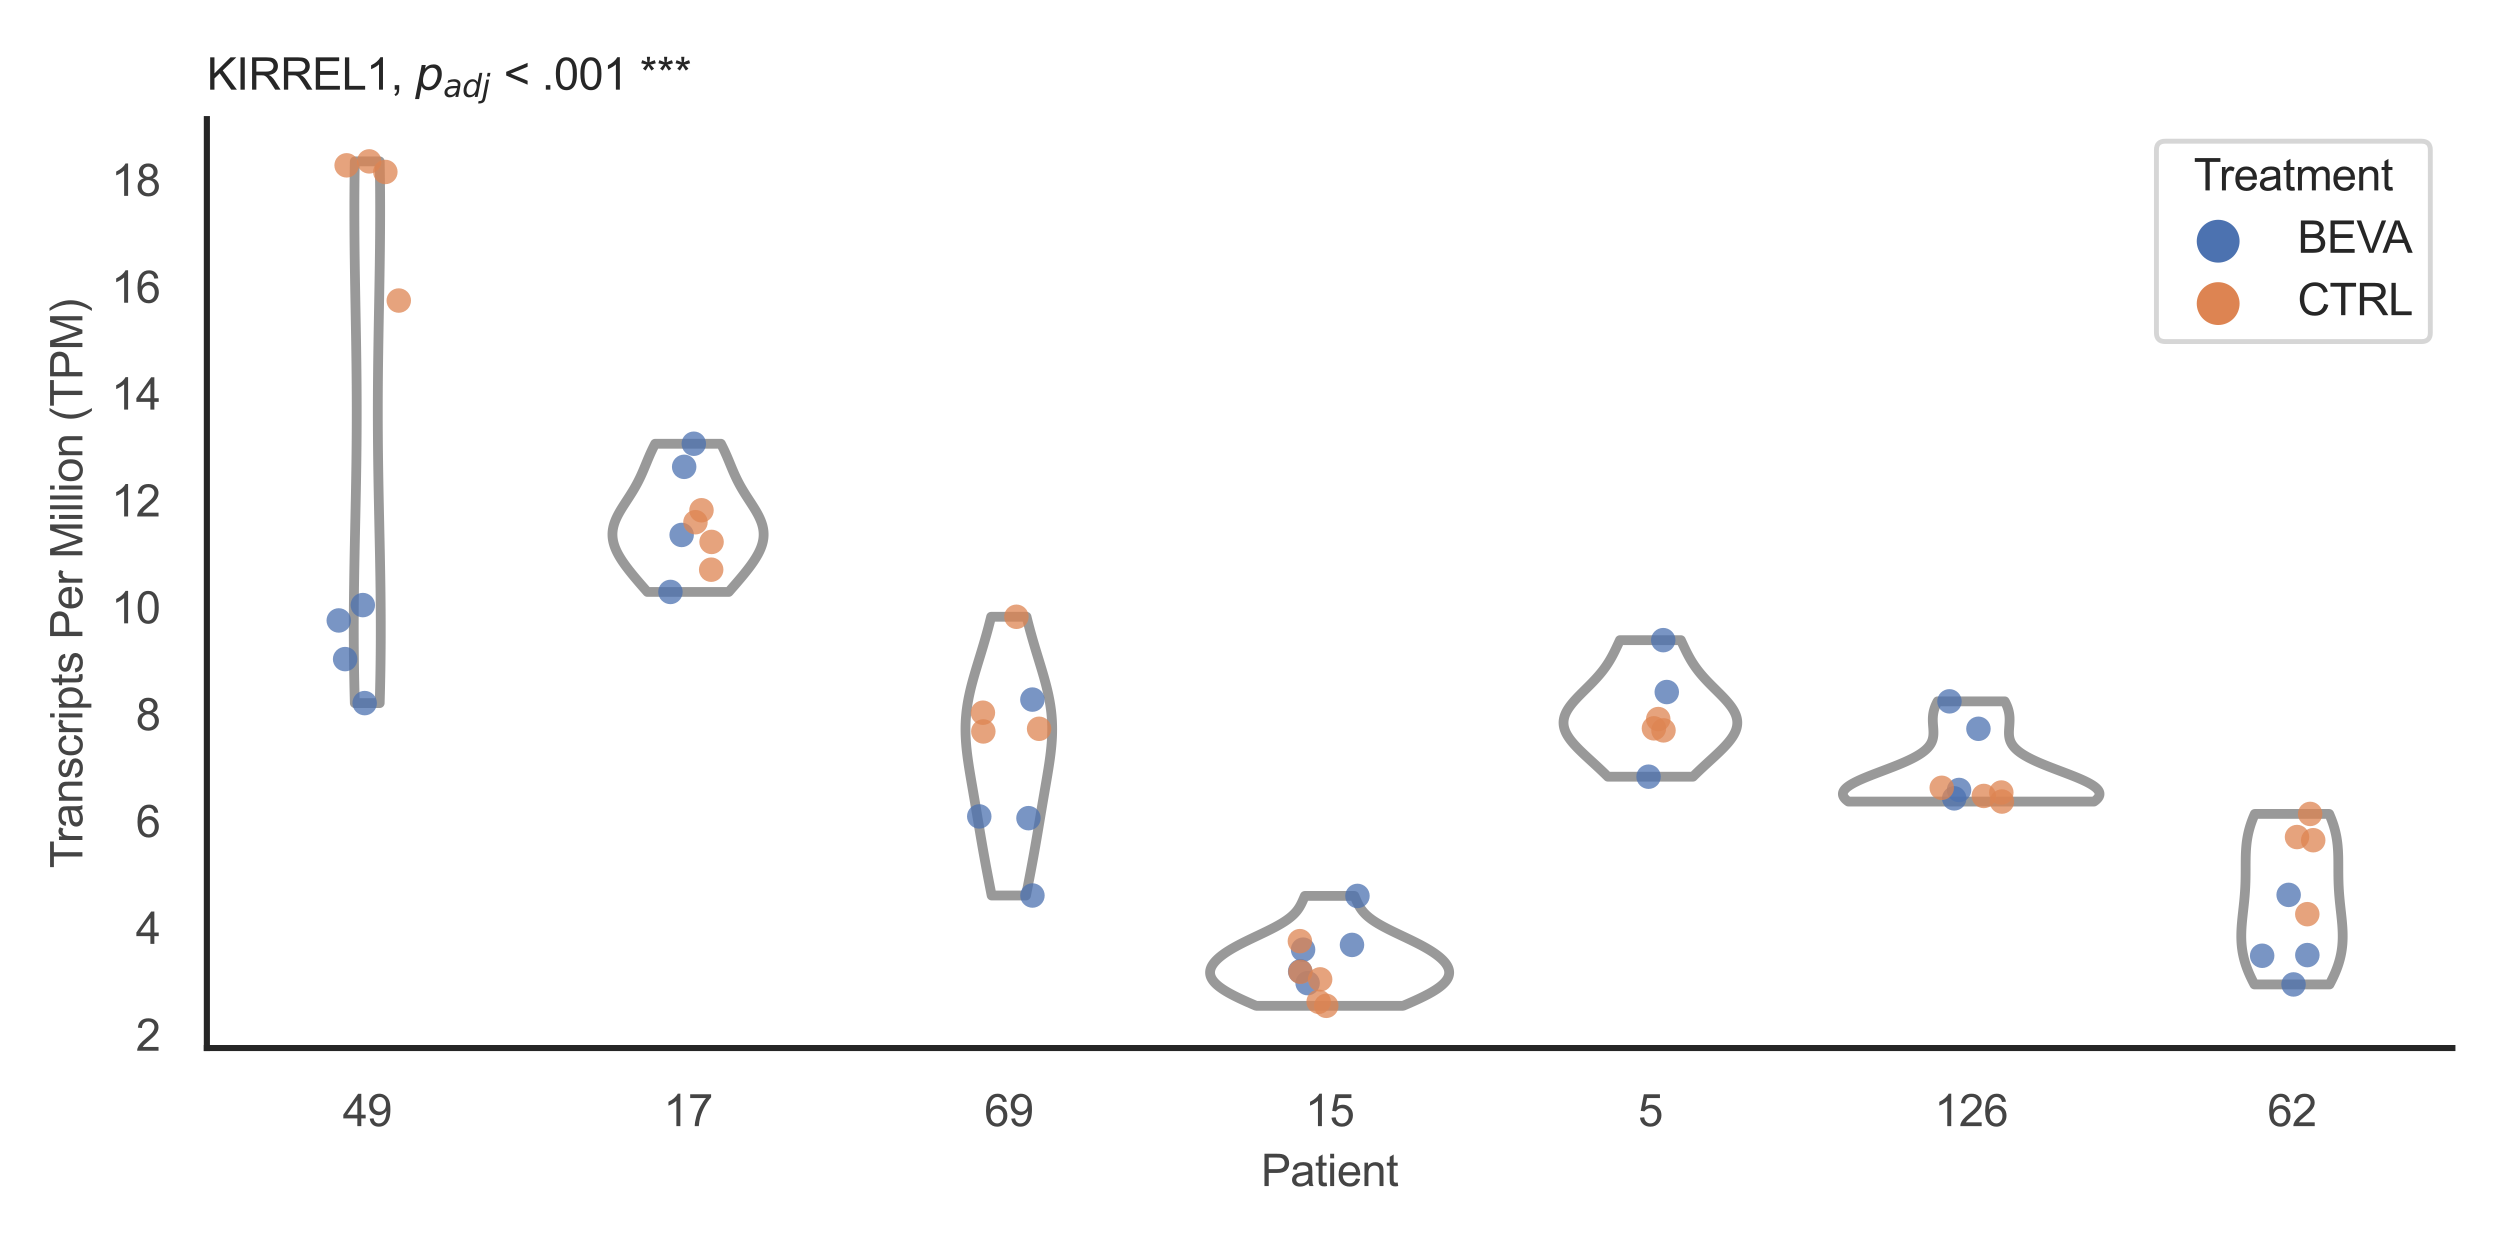 <?xml version="1.0" encoding="utf-8" standalone="no"?>
<!DOCTYPE svg PUBLIC "-//W3C//DTD SVG 1.1//EN"
  "http://www.w3.org/Graphics/SVG/1.1/DTD/svg11.dtd">
<svg xmlns:xlink="http://www.w3.org/1999/xlink" width="510.236pt" height="255.118pt" viewBox="0 0 510.236 255.118" xmlns="http://www.w3.org/2000/svg" version="1.1">
 <defs>
  <style type="text/css">*{stroke-linejoin: round; stroke-linecap: butt}</style>
 </defs>
 <g id="figure_1">
  <g id="patch_1">
   <path d="M 0 255.118 
L 510.236 255.118 
L 510.236 0 
L 0 0 
z
" style="fill: #ffffff"/>
  </g>
  <g id="axes_1">
   <g id="patch_2">
    <path d="M 42.22 213.898 
L 500.516 213.898 
L 500.516 24.32 
L 42.22 24.32 
z
" style="fill: #ffffff"/>
   </g>
   <g id="matplotlib.axis_1">
    <g id="xtick_1">
     <g id="text_1">
      <!-- 49 -->
      <g style="fill: #444444" transform="translate(69.951 229.84)scale(0.09 -0.09)">
       <defs>
        <path id="ArialMT-34" d="M 2069 0 
L 2069 1097 
L 81 1097 
L 81 1613 
L 2172 4581 
L 2631 4581 
L 2631 1613 
L 3250 1613 
L 3250 1097 
L 2631 1097 
L 2631 0 
L 2069 0 
z
M 2069 1613 
L 2069 3678 
L 634 1613 
L 2069 1613 
z
" transform="scale(0.016)"/>
        <path id="ArialMT-39" d="M 350 1059 
L 891 1109 
Q 959 728 1153 556 
Q 1347 384 1650 384 
Q 1909 384 2104 503 
Q 2300 622 2425 820 
Q 2550 1019 2634 1356 
Q 2719 1694 2719 2044 
Q 2719 2081 2716 2156 
Q 2547 1888 2255 1720 
Q 1963 1553 1622 1553 
Q 1053 1553 659 1965 
Q 266 2378 266 3053 
Q 266 3750 677 4175 
Q 1088 4600 1706 4600 
Q 2153 4600 2523 4359 
Q 2894 4119 3086 3673 
Q 3278 3228 3278 2384 
Q 3278 1506 3087 986 
Q 2897 466 2520 194 
Q 2144 -78 1638 -78 
Q 1100 -78 759 220 
Q 419 519 350 1059 
z
M 2653 3081 
Q 2653 3566 2395 3850 
Q 2138 4134 1775 4134 
Q 1400 4134 1122 3828 
Q 844 3522 844 3034 
Q 844 2597 1108 2323 
Q 1372 2050 1759 2050 
Q 2150 2050 2401 2323 
Q 2653 2597 2653 3081 
z
" transform="scale(0.016)"/>
       </defs>
       <use xlink:href="#ArialMT-34"/>
       <use xlink:href="#ArialMT-39" x="55.615"/>
      </g>
     </g>
    </g>
    <g id="xtick_2">
     <g id="text_2">
      <!-- 17 -->
      <g style="fill: #444444" transform="translate(135.421 229.84)scale(0.09 -0.09)">
       <defs>
        <path id="ArialMT-31" d="M 2384 0 
L 1822 0 
L 1822 3584 
Q 1619 3391 1289 3197 
Q 959 3003 697 2906 
L 697 3450 
Q 1169 3672 1522 3987 
Q 1875 4303 2022 4600 
L 2384 4600 
L 2384 0 
z
" transform="scale(0.016)"/>
        <path id="ArialMT-37" d="M 303 3981 
L 303 4522 
L 3269 4522 
L 3269 4084 
Q 2831 3619 2401 2847 
Q 1972 2075 1738 1259 
Q 1569 684 1522 0 
L 944 0 
Q 953 541 1156 1306 
Q 1359 2072 1739 2783 
Q 2119 3494 2547 3981 
L 303 3981 
z
" transform="scale(0.016)"/>
       </defs>
       <use xlink:href="#ArialMT-31"/>
       <use xlink:href="#ArialMT-37" x="55.615"/>
      </g>
     </g>
    </g>
    <g id="xtick_3">
     <g id="text_3">
      <!-- 69 -->
      <g style="fill: #444444" transform="translate(200.892 229.84)scale(0.09 -0.09)">
       <defs>
        <path id="ArialMT-36" d="M 3184 3459 
L 2625 3416 
Q 2550 3747 2413 3897 
Q 2184 4138 1850 4138 
Q 1581 4138 1378 3988 
Q 1113 3794 959 3422 
Q 806 3050 800 2363 
Q 1003 2672 1297 2822 
Q 1591 2972 1913 2972 
Q 2475 2972 2870 2558 
Q 3266 2144 3266 1488 
Q 3266 1056 3080 686 
Q 2894 316 2569 119 
Q 2244 -78 1831 -78 
Q 1128 -78 684 439 
Q 241 956 241 2144 
Q 241 3472 731 4075 
Q 1159 4600 1884 4600 
Q 2425 4600 2770 4297 
Q 3116 3994 3184 3459 
z
M 888 1484 
Q 888 1194 1011 928 
Q 1134 663 1356 523 
Q 1578 384 1822 384 
Q 2178 384 2434 671 
Q 2691 959 2691 1453 
Q 2691 1928 2437 2201 
Q 2184 2475 1800 2475 
Q 1419 2475 1153 2201 
Q 888 1928 888 1484 
z
" transform="scale(0.016)"/>
       </defs>
       <use xlink:href="#ArialMT-36"/>
       <use xlink:href="#ArialMT-39" x="55.615"/>
      </g>
     </g>
    </g>
    <g id="xtick_4">
     <g id="text_4">
      <!-- 15 -->
      <g style="fill: #444444" transform="translate(266.363 229.84)scale(0.09 -0.09)">
       <defs>
        <path id="ArialMT-35" d="M 266 1200 
L 856 1250 
Q 922 819 1161 601 
Q 1400 384 1738 384 
Q 2144 384 2425 690 
Q 2706 997 2706 1503 
Q 2706 1984 2436 2262 
Q 2166 2541 1728 2541 
Q 1456 2541 1237 2417 
Q 1019 2294 894 2097 
L 366 2166 
L 809 4519 
L 3088 4519 
L 3088 3981 
L 1259 3981 
L 1013 2750 
Q 1425 3038 1878 3038 
Q 2478 3038 2890 2622 
Q 3303 2206 3303 1553 
Q 3303 931 2941 478 
Q 2500 -78 1738 -78 
Q 1113 -78 717 272 
Q 322 622 266 1200 
z
" transform="scale(0.016)"/>
       </defs>
       <use xlink:href="#ArialMT-31"/>
       <use xlink:href="#ArialMT-35" x="55.615"/>
      </g>
     </g>
    </g>
    <g id="xtick_5">
     <g id="text_5">
      <!-- 5 -->
      <g style="fill: #444444" transform="translate(334.337 229.84)scale(0.09 -0.09)">
       <use xlink:href="#ArialMT-35"/>
      </g>
     </g>
    </g>
    <g id="xtick_6">
     <g id="text_6">
      <!-- 126 -->
      <g style="fill: #444444" transform="translate(394.803 229.84)scale(0.09 -0.09)">
       <defs>
        <path id="ArialMT-32" d="M 3222 541 
L 3222 0 
L 194 0 
Q 188 203 259 391 
Q 375 700 629 1000 
Q 884 1300 1366 1694 
Q 2113 2306 2375 2664 
Q 2638 3022 2638 3341 
Q 2638 3675 2398 3904 
Q 2159 4134 1775 4134 
Q 1369 4134 1125 3890 
Q 881 3647 878 3216 
L 300 3275 
Q 359 3922 746 4261 
Q 1134 4600 1788 4600 
Q 2447 4600 2831 4234 
Q 3216 3869 3216 3328 
Q 3216 3053 3103 2787 
Q 2991 2522 2730 2228 
Q 2469 1934 1863 1422 
Q 1356 997 1212 845 
Q 1069 694 975 541 
L 3222 541 
z
" transform="scale(0.016)"/>
       </defs>
       <use xlink:href="#ArialMT-31"/>
       <use xlink:href="#ArialMT-32" x="55.615"/>
       <use xlink:href="#ArialMT-36" x="111.23"/>
      </g>
     </g>
    </g>
    <g id="xtick_7">
     <g id="text_7">
      <!-- 62 -->
      <g style="fill: #444444" transform="translate(462.776 229.84)scale(0.09 -0.09)">
       <use xlink:href="#ArialMT-36"/>
       <use xlink:href="#ArialMT-32" x="55.615"/>
      </g>
     </g>
    </g>
    <g id="text_8">
     <!-- Patient -->
     <g style="fill: #444444" transform="translate(257.359 242.071)scale(0.09 -0.09)">
      <defs>
       <path id="ArialMT-50" d="M 494 0 
L 494 4581 
L 2222 4581 
Q 2678 4581 2919 4538 
Q 3256 4481 3484 4323 
Q 3713 4166 3852 3881 
Q 3991 3597 3991 3256 
Q 3991 2672 3619 2267 
Q 3247 1863 2275 1863 
L 1100 1863 
L 1100 0 
L 494 0 
z
M 1100 2403 
L 2284 2403 
Q 2872 2403 3119 2622 
Q 3366 2841 3366 3238 
Q 3366 3525 3220 3729 
Q 3075 3934 2838 4000 
Q 2684 4041 2272 4041 
L 1100 4041 
L 1100 2403 
z
" transform="scale(0.016)"/>
       <path id="ArialMT-61" d="M 2588 409 
Q 2275 144 1986 34 
Q 1697 -75 1366 -75 
Q 819 -75 525 192 
Q 231 459 231 875 
Q 231 1119 342 1320 
Q 453 1522 633 1644 
Q 813 1766 1038 1828 
Q 1203 1872 1538 1913 
Q 2219 1994 2541 2106 
Q 2544 2222 2544 2253 
Q 2544 2597 2384 2738 
Q 2169 2928 1744 2928 
Q 1347 2928 1158 2789 
Q 969 2650 878 2297 
L 328 2372 
Q 403 2725 575 2942 
Q 747 3159 1072 3276 
Q 1397 3394 1825 3394 
Q 2250 3394 2515 3294 
Q 2781 3194 2906 3042 
Q 3031 2891 3081 2659 
Q 3109 2516 3109 2141 
L 3109 1391 
Q 3109 606 3145 398 
Q 3181 191 3288 0 
L 2700 0 
Q 2613 175 2588 409 
z
M 2541 1666 
Q 2234 1541 1622 1453 
Q 1275 1403 1131 1340 
Q 988 1278 909 1158 
Q 831 1038 831 891 
Q 831 666 1001 516 
Q 1172 366 1500 366 
Q 1825 366 2078 508 
Q 2331 650 2450 897 
Q 2541 1088 2541 1459 
L 2541 1666 
z
" transform="scale(0.016)"/>
       <path id="ArialMT-74" d="M 1650 503 
L 1731 6 
Q 1494 -44 1306 -44 
Q 1000 -44 831 53 
Q 663 150 594 308 
Q 525 466 525 972 
L 525 2881 
L 113 2881 
L 113 3319 
L 525 3319 
L 525 4141 
L 1084 4478 
L 1084 3319 
L 1650 3319 
L 1650 2881 
L 1084 2881 
L 1084 941 
Q 1084 700 1114 631 
Q 1144 563 1211 522 
Q 1278 481 1403 481 
Q 1497 481 1650 503 
z
" transform="scale(0.016)"/>
       <path id="ArialMT-69" d="M 425 3934 
L 425 4581 
L 988 4581 
L 988 3934 
L 425 3934 
z
M 425 0 
L 425 3319 
L 988 3319 
L 988 0 
L 425 0 
z
" transform="scale(0.016)"/>
       <path id="ArialMT-65" d="M 2694 1069 
L 3275 997 
Q 3138 488 2766 206 
Q 2394 -75 1816 -75 
Q 1088 -75 661 373 
Q 234 822 234 1631 
Q 234 2469 665 2931 
Q 1097 3394 1784 3394 
Q 2450 3394 2872 2941 
Q 3294 2488 3294 1666 
Q 3294 1616 3291 1516 
L 816 1516 
Q 847 969 1125 678 
Q 1403 388 1819 388 
Q 2128 388 2347 550 
Q 2566 713 2694 1069 
z
M 847 1978 
L 2700 1978 
Q 2663 2397 2488 2606 
Q 2219 2931 1791 2931 
Q 1403 2931 1139 2672 
Q 875 2413 847 1978 
z
" transform="scale(0.016)"/>
       <path id="ArialMT-6e" d="M 422 0 
L 422 3319 
L 928 3319 
L 928 2847 
Q 1294 3394 1984 3394 
Q 2284 3394 2536 3286 
Q 2788 3178 2913 3003 
Q 3038 2828 3088 2588 
Q 3119 2431 3119 2041 
L 3119 0 
L 2556 0 
L 2556 2019 
Q 2556 2363 2490 2533 
Q 2425 2703 2258 2804 
Q 2091 2906 1866 2906 
Q 1506 2906 1245 2678 
Q 984 2450 984 1813 
L 984 0 
L 422 0 
z
" transform="scale(0.016)"/>
      </defs>
      <use xlink:href="#ArialMT-50"/>
      <use xlink:href="#ArialMT-61" x="66.699"/>
      <use xlink:href="#ArialMT-74" x="122.314"/>
      <use xlink:href="#ArialMT-69" x="150.098"/>
      <use xlink:href="#ArialMT-65" x="172.314"/>
      <use xlink:href="#ArialMT-6e" x="227.93"/>
      <use xlink:href="#ArialMT-74" x="283.545"/>
     </g>
    </g>
   </g>
   <g id="matplotlib.axis_2">
    <g id="ytick_1">
     <g id="text_9">
      <!-- 2 -->
      <g style="fill: #444444" transform="translate(27.715 214.45)scale(0.09 -0.09)">
       <use xlink:href="#ArialMT-32"/>
      </g>
     </g>
    </g>
    <g id="ytick_2">
     <g id="text_10">
      <!-- 4 -->
      <g style="fill: #444444" transform="translate(27.715 192.641)scale(0.09 -0.09)">
       <use xlink:href="#ArialMT-34"/>
      </g>
     </g>
    </g>
    <g id="ytick_3">
     <g id="text_11">
      <!-- 6 -->
      <g style="fill: #444444" transform="translate(27.715 170.833)scale(0.09 -0.09)">
       <use xlink:href="#ArialMT-36"/>
      </g>
     </g>
    </g>
    <g id="ytick_4">
     <g id="text_12">
      <!-- 8 -->
      <g style="fill: #444444" transform="translate(27.715 149.024)scale(0.09 -0.09)">
       <defs>
        <path id="ArialMT-38" d="M 1131 2484 
Q 781 2613 612 2850 
Q 444 3088 444 3419 
Q 444 3919 803 4259 
Q 1163 4600 1759 4600 
Q 2359 4600 2725 4251 
Q 3091 3903 3091 3403 
Q 3091 3084 2923 2848 
Q 2756 2613 2416 2484 
Q 2838 2347 3058 2040 
Q 3278 1734 3278 1309 
Q 3278 722 2862 322 
Q 2447 -78 1769 -78 
Q 1091 -78 675 323 
Q 259 725 259 1325 
Q 259 1772 486 2073 
Q 713 2375 1131 2484 
z
M 1019 3438 
Q 1019 3113 1228 2906 
Q 1438 2700 1772 2700 
Q 2097 2700 2305 2904 
Q 2513 3109 2513 3406 
Q 2513 3716 2298 3927 
Q 2084 4138 1766 4138 
Q 1444 4138 1231 3931 
Q 1019 3725 1019 3438 
z
M 838 1322 
Q 838 1081 952 856 
Q 1066 631 1291 507 
Q 1516 384 1775 384 
Q 2178 384 2440 643 
Q 2703 903 2703 1303 
Q 2703 1709 2433 1975 
Q 2163 2241 1756 2241 
Q 1359 2241 1098 1978 
Q 838 1716 838 1322 
z
" transform="scale(0.016)"/>
       </defs>
       <use xlink:href="#ArialMT-38"/>
      </g>
     </g>
    </g>
    <g id="ytick_5">
     <g id="text_13">
      <!-- 10 -->
      <g style="fill: #444444" transform="translate(22.71 127.216)scale(0.09 -0.09)">
       <defs>
        <path id="ArialMT-30" d="M 266 2259 
Q 266 3072 433 3567 
Q 600 4063 929 4331 
Q 1259 4600 1759 4600 
Q 2128 4600 2406 4451 
Q 2684 4303 2865 4023 
Q 3047 3744 3150 3342 
Q 3253 2941 3253 2259 
Q 3253 1453 3087 958 
Q 2922 463 2592 192 
Q 2263 -78 1759 -78 
Q 1097 -78 719 397 
Q 266 969 266 2259 
z
M 844 2259 
Q 844 1131 1108 757 
Q 1372 384 1759 384 
Q 2147 384 2411 759 
Q 2675 1134 2675 2259 
Q 2675 3391 2411 3762 
Q 2147 4134 1753 4134 
Q 1366 4134 1134 3806 
Q 844 3388 844 2259 
z
" transform="scale(0.016)"/>
       </defs>
       <use xlink:href="#ArialMT-31"/>
       <use xlink:href="#ArialMT-30" x="55.615"/>
      </g>
     </g>
    </g>
    <g id="ytick_6">
     <g id="text_14">
      <!-- 12 -->
      <g style="fill: #444444" transform="translate(22.71 105.407)scale(0.09 -0.09)">
       <use xlink:href="#ArialMT-31"/>
       <use xlink:href="#ArialMT-32" x="55.615"/>
      </g>
     </g>
    </g>
    <g id="ytick_7">
     <g id="text_15">
      <!-- 14 -->
      <g style="fill: #444444" transform="translate(22.71 83.598)scale(0.09 -0.09)">
       <use xlink:href="#ArialMT-31"/>
       <use xlink:href="#ArialMT-34" x="55.615"/>
      </g>
     </g>
    </g>
    <g id="ytick_8">
     <g id="text_16">
      <!-- 16 -->
      <g style="fill: #444444" transform="translate(22.71 61.79)scale(0.09 -0.09)">
       <use xlink:href="#ArialMT-31"/>
       <use xlink:href="#ArialMT-36" x="55.615"/>
      </g>
     </g>
    </g>
    <g id="ytick_9">
     <g id="text_17">
      <!-- 18 -->
      <g style="fill: #444444" transform="translate(22.71 39.981)scale(0.09 -0.09)">
       <use xlink:href="#ArialMT-31"/>
       <use xlink:href="#ArialMT-38" x="55.615"/>
      </g>
     </g>
    </g>
    <g id="text_18">
     <!-- Transcripts Per Million (TPM) -->
     <g style="fill: #444444" transform="translate(16.816 177.194)rotate(-90)scale(0.09 -0.09)">
      <defs>
       <path id="ArialMT-54" d="M 1659 0 
L 1659 4041 
L 150 4041 
L 150 4581 
L 3781 4581 
L 3781 4041 
L 2266 4041 
L 2266 0 
L 1659 0 
z
" transform="scale(0.016)"/>
       <path id="ArialMT-72" d="M 416 0 
L 416 3319 
L 922 3319 
L 922 2816 
Q 1116 3169 1280 3281 
Q 1444 3394 1641 3394 
Q 1925 3394 2219 3213 
L 2025 2691 
Q 1819 2813 1613 2813 
Q 1428 2813 1281 2702 
Q 1134 2591 1072 2394 
Q 978 2094 978 1738 
L 978 0 
L 416 0 
z
" transform="scale(0.016)"/>
       <path id="ArialMT-73" d="M 197 991 
L 753 1078 
Q 800 744 1014 566 
Q 1228 388 1613 388 
Q 2000 388 2187 545 
Q 2375 703 2375 916 
Q 2375 1106 2209 1216 
Q 2094 1291 1634 1406 
Q 1016 1563 777 1677 
Q 538 1791 414 1992 
Q 291 2194 291 2438 
Q 291 2659 392 2848 
Q 494 3038 669 3163 
Q 800 3259 1026 3326 
Q 1253 3394 1513 3394 
Q 1903 3394 2198 3281 
Q 2494 3169 2634 2976 
Q 2775 2784 2828 2463 
L 2278 2388 
Q 2241 2644 2061 2787 
Q 1881 2931 1553 2931 
Q 1166 2931 1000 2803 
Q 834 2675 834 2503 
Q 834 2394 903 2306 
Q 972 2216 1119 2156 
Q 1203 2125 1616 2013 
Q 2213 1853 2448 1751 
Q 2684 1650 2818 1456 
Q 2953 1263 2953 975 
Q 2953 694 2789 445 
Q 2625 197 2315 61 
Q 2006 -75 1616 -75 
Q 969 -75 630 194 
Q 291 463 197 991 
z
" transform="scale(0.016)"/>
       <path id="ArialMT-63" d="M 2588 1216 
L 3141 1144 
Q 3050 572 2676 248 
Q 2303 -75 1759 -75 
Q 1078 -75 664 370 
Q 250 816 250 1647 
Q 250 2184 428 2587 
Q 606 2991 970 3192 
Q 1334 3394 1763 3394 
Q 2303 3394 2647 3120 
Q 2991 2847 3088 2344 
L 2541 2259 
Q 2463 2594 2264 2762 
Q 2066 2931 1784 2931 
Q 1359 2931 1093 2626 
Q 828 2322 828 1663 
Q 828 994 1084 691 
Q 1341 388 1753 388 
Q 2084 388 2306 591 
Q 2528 794 2588 1216 
z
" transform="scale(0.016)"/>
       <path id="ArialMT-70" d="M 422 -1272 
L 422 3319 
L 934 3319 
L 934 2888 
Q 1116 3141 1344 3267 
Q 1572 3394 1897 3394 
Q 2322 3394 2647 3175 
Q 2972 2956 3137 2557 
Q 3303 2159 3303 1684 
Q 3303 1175 3120 767 
Q 2938 359 2589 142 
Q 2241 -75 1856 -75 
Q 1575 -75 1351 44 
Q 1128 163 984 344 
L 984 -1272 
L 422 -1272 
z
M 931 1641 
Q 931 1000 1190 694 
Q 1450 388 1819 388 
Q 2194 388 2461 705 
Q 2728 1022 2728 1688 
Q 2728 2322 2467 2637 
Q 2206 2953 1844 2953 
Q 1484 2953 1207 2617 
Q 931 2281 931 1641 
z
" transform="scale(0.016)"/>
       <path id="ArialMT-20" transform="scale(0.016)"/>
       <path id="ArialMT-4d" d="M 475 0 
L 475 4581 
L 1388 4581 
L 2472 1338 
Q 2622 884 2691 659 
Q 2769 909 2934 1394 
L 4031 4581 
L 4847 4581 
L 4847 0 
L 4263 0 
L 4263 3834 
L 2931 0 
L 2384 0 
L 1059 3900 
L 1059 0 
L 475 0 
z
" transform="scale(0.016)"/>
       <path id="ArialMT-6c" d="M 409 0 
L 409 4581 
L 972 4581 
L 972 0 
L 409 0 
z
" transform="scale(0.016)"/>
       <path id="ArialMT-6f" d="M 213 1659 
Q 213 2581 725 3025 
Q 1153 3394 1769 3394 
Q 2453 3394 2887 2945 
Q 3322 2497 3322 1706 
Q 3322 1066 3130 698 
Q 2938 331 2570 128 
Q 2203 -75 1769 -75 
Q 1072 -75 642 372 
Q 213 819 213 1659 
z
M 791 1659 
Q 791 1022 1069 705 
Q 1347 388 1769 388 
Q 2188 388 2466 706 
Q 2744 1025 2744 1678 
Q 2744 2294 2464 2611 
Q 2184 2928 1769 2928 
Q 1347 2928 1069 2612 
Q 791 2297 791 1659 
z
" transform="scale(0.016)"/>
       <path id="ArialMT-28" d="M 1497 -1347 
Q 1031 -759 709 28 
Q 388 816 388 1659 
Q 388 2403 628 3084 
Q 909 3875 1497 4659 
L 1900 4659 
Q 1522 4009 1400 3731 
Q 1209 3300 1100 2831 
Q 966 2247 966 1656 
Q 966 153 1900 -1347 
L 1497 -1347 
z
" transform="scale(0.016)"/>
       <path id="ArialMT-29" d="M 791 -1347 
L 388 -1347 
Q 1322 153 1322 1656 
Q 1322 2244 1188 2822 
Q 1081 3291 891 3722 
Q 769 4003 388 4659 
L 791 4659 
Q 1378 3875 1659 3084 
Q 1900 2403 1900 1659 
Q 1900 816 1576 28 
Q 1253 -759 791 -1347 
z
" transform="scale(0.016)"/>
      </defs>
      <use xlink:href="#ArialMT-54"/>
      <use xlink:href="#ArialMT-72" x="57.334"/>
      <use xlink:href="#ArialMT-61" x="90.635"/>
      <use xlink:href="#ArialMT-6e" x="146.25"/>
      <use xlink:href="#ArialMT-73" x="201.865"/>
      <use xlink:href="#ArialMT-63" x="251.865"/>
      <use xlink:href="#ArialMT-72" x="301.865"/>
      <use xlink:href="#ArialMT-69" x="335.166"/>
      <use xlink:href="#ArialMT-70" x="357.383"/>
      <use xlink:href="#ArialMT-74" x="412.998"/>
      <use xlink:href="#ArialMT-73" x="440.781"/>
      <use xlink:href="#ArialMT-20" x="490.781"/>
      <use xlink:href="#ArialMT-50" x="518.564"/>
      <use xlink:href="#ArialMT-65" x="585.264"/>
      <use xlink:href="#ArialMT-72" x="640.879"/>
      <use xlink:href="#ArialMT-20" x="674.18"/>
      <use xlink:href="#ArialMT-4d" x="701.963"/>
      <use xlink:href="#ArialMT-69" x="785.264"/>
      <use xlink:href="#ArialMT-6c" x="807.48"/>
      <use xlink:href="#ArialMT-6c" x="829.697"/>
      <use xlink:href="#ArialMT-69" x="851.914"/>
      <use xlink:href="#ArialMT-6f" x="874.131"/>
      <use xlink:href="#ArialMT-6e" x="929.746"/>
      <use xlink:href="#ArialMT-20" x="985.361"/>
      <use xlink:href="#ArialMT-28" x="1013.145"/>
      <use xlink:href="#ArialMT-54" x="1046.445"/>
      <use xlink:href="#ArialMT-50" x="1107.529"/>
      <use xlink:href="#ArialMT-4d" x="1174.229"/>
      <use xlink:href="#ArialMT-29" x="1257.529"/>
     </g>
    </g>
   </g>
   <g id="PolyCollection_1">
    <defs>
     <path id="m98263aeeb1" d="M 77.495 -111.619 
L 72.416 -111.619 
L 72.386 -112.736 
L 72.357 -113.853 
L 72.331 -114.97 
L 72.308 -116.086 
L 72.286 -117.203 
L 72.267 -118.32 
L 72.25 -119.437 
L 72.236 -120.554 
L 72.224 -121.67 
L 72.215 -122.787 
L 72.208 -123.904 
L 72.203 -125.021 
L 72.201 -126.138 
L 72.2 -127.254 
L 72.203 -128.371 
L 72.207 -129.488 
L 72.213 -130.605 
L 72.221 -131.721 
L 72.232 -132.838 
L 72.244 -133.955 
L 72.257 -135.072 
L 72.273 -136.189 
L 72.289 -137.305 
L 72.307 -138.422 
L 72.327 -139.539 
L 72.347 -140.656 
L 72.368 -141.773 
L 72.39 -142.889 
L 72.413 -144.006 
L 72.436 -145.123 
L 72.46 -146.24 
L 72.483 -147.356 
L 72.507 -148.473 
L 72.531 -149.59 
L 72.554 -150.707 
L 72.577 -151.824 
L 72.6 -152.94 
L 72.622 -154.057 
L 72.643 -155.174 
L 72.663 -156.291 
L 72.682 -157.407 
L 72.7 -158.524 
L 72.717 -159.641 
L 72.733 -160.758 
L 72.747 -161.875 
L 72.76 -162.991 
L 72.771 -164.108 
L 72.78 -165.225 
L 72.788 -166.342 
L 72.795 -167.459 
L 72.799 -168.575 
L 72.802 -169.692 
L 72.803 -170.809 
L 72.803 -171.926 
L 72.8 -173.042 
L 72.797 -174.159 
L 72.791 -175.276 
L 72.784 -176.393 
L 72.775 -177.51 
L 72.765 -178.626 
L 72.753 -179.743 
L 72.741 -180.86 
L 72.726 -181.977 
L 72.711 -183.093 
L 72.695 -184.21 
L 72.678 -185.327 
L 72.66 -186.444 
L 72.641 -187.561 
L 72.622 -188.677 
L 72.602 -189.794 
L 72.582 -190.911 
L 72.562 -192.028 
L 72.542 -193.145 
L 72.522 -194.261 
L 72.502 -195.378 
L 72.483 -196.495 
L 72.464 -197.612 
L 72.446 -198.728 
L 72.428 -199.845 
L 72.412 -200.962 
L 72.397 -202.079 
L 72.382 -203.196 
L 72.369 -204.312 
L 72.358 -205.429 
L 72.348 -206.546 
L 72.339 -207.663 
L 72.333 -208.78 
L 72.328 -209.896 
L 72.325 -211.013 
L 72.324 -212.13 
L 72.324 -213.247 
L 72.327 -214.363 
L 72.333 -215.48 
L 72.34 -216.597 
L 72.349 -217.714 
L 72.361 -218.831 
L 72.375 -219.947 
L 72.391 -221.064 
L 72.409 -222.181 
L 77.502 -222.181 
L 77.502 -222.181 
L 77.52 -221.064 
L 77.536 -219.947 
L 77.55 -218.831 
L 77.562 -217.714 
L 77.571 -216.597 
L 77.578 -215.48 
L 77.583 -214.363 
L 77.586 -213.247 
L 77.587 -212.13 
L 77.586 -211.013 
L 77.583 -209.896 
L 77.578 -208.78 
L 77.572 -207.663 
L 77.563 -206.546 
L 77.553 -205.429 
L 77.542 -204.312 
L 77.529 -203.196 
L 77.514 -202.079 
L 77.499 -200.962 
L 77.482 -199.845 
L 77.465 -198.728 
L 77.447 -197.612 
L 77.428 -196.495 
L 77.409 -195.378 
L 77.389 -194.261 
L 77.369 -193.145 
L 77.349 -192.028 
L 77.329 -190.911 
L 77.309 -189.794 
L 77.289 -188.677 
L 77.27 -187.561 
L 77.251 -186.444 
L 77.233 -185.327 
L 77.216 -184.21 
L 77.2 -183.093 
L 77.184 -181.977 
L 77.17 -180.86 
L 77.157 -179.743 
L 77.146 -178.626 
L 77.136 -177.51 
L 77.127 -176.393 
L 77.12 -175.276 
L 77.114 -174.159 
L 77.11 -173.042 
L 77.108 -171.926 
L 77.108 -170.809 
L 77.109 -169.692 
L 77.112 -168.575 
L 77.116 -167.459 
L 77.123 -166.342 
L 77.13 -165.225 
L 77.14 -164.108 
L 77.151 -162.991 
L 77.164 -161.875 
L 77.178 -160.758 
L 77.194 -159.641 
L 77.211 -158.524 
L 77.229 -157.407 
L 77.248 -156.291 
L 77.268 -155.174 
L 77.289 -154.057 
L 77.311 -152.94 
L 77.334 -151.824 
L 77.357 -150.707 
L 77.38 -149.59 
L 77.404 -148.473 
L 77.427 -147.356 
L 77.451 -146.24 
L 77.475 -145.123 
L 77.498 -144.006 
L 77.521 -142.889 
L 77.543 -141.773 
L 77.564 -140.656 
L 77.584 -139.539 
L 77.603 -138.422 
L 77.622 -137.305 
L 77.638 -136.189 
L 77.654 -135.072 
L 77.667 -133.955 
L 77.679 -132.838 
L 77.689 -131.721 
L 77.698 -130.605 
L 77.704 -129.488 
L 77.708 -128.371 
L 77.71 -127.254 
L 77.71 -126.138 
L 77.708 -125.021 
L 77.703 -123.904 
L 77.696 -122.787 
L 77.687 -121.67 
L 77.675 -120.554 
L 77.66 -119.437 
L 77.644 -118.32 
L 77.625 -117.203 
L 77.603 -116.086 
L 77.58 -114.97 
L 77.554 -113.853 
L 77.525 -112.736 
L 77.495 -111.619 
z
" style="stroke: #999999; stroke-width: 2"/>
    </defs>
    <g clip-path="url(#p4bbafa6e00)">
     <use xlink:href="#m98263aeeb1" x="0" y="255.118" style="fill: #ffffff; stroke: #999999; stroke-width: 2"/>
    </g>
   </g>
   <g id="PolyCollection_2">
    <defs>
     <path id="m7f56b0d46c" d="M 148.732 -134.308 
L 132.12 -134.308 
L 131.853 -134.614 
L 131.587 -134.919 
L 131.32 -135.225 
L 131.054 -135.53 
L 130.789 -135.836 
L 130.525 -136.141 
L 130.263 -136.447 
L 130.002 -136.752 
L 129.744 -137.058 
L 129.488 -137.363 
L 129.234 -137.669 
L 128.984 -137.974 
L 128.737 -138.28 
L 128.494 -138.585 
L 128.255 -138.891 
L 128.021 -139.196 
L 127.792 -139.502 
L 127.568 -139.807 
L 127.35 -140.113 
L 127.138 -140.418 
L 126.934 -140.723 
L 126.737 -141.029 
L 126.547 -141.334 
L 126.366 -141.64 
L 126.194 -141.945 
L 126.032 -142.251 
L 125.879 -142.556 
L 125.738 -142.862 
L 125.607 -143.167 
L 125.488 -143.473 
L 125.38 -143.778 
L 125.286 -144.084 
L 125.204 -144.389 
L 125.136 -144.695 
L 125.081 -145 
L 125.04 -145.306 
L 125.013 -145.611 
L 125 -145.917 
L 125.001 -146.222 
L 125.017 -146.528 
L 125.047 -146.833 
L 125.091 -147.139 
L 125.149 -147.444 
L 125.22 -147.75 
L 125.305 -148.055 
L 125.402 -148.361 
L 125.511 -148.666 
L 125.632 -148.972 
L 125.764 -149.277 
L 125.906 -149.583 
L 126.058 -149.888 
L 126.218 -150.194 
L 126.387 -150.499 
L 126.562 -150.805 
L 126.743 -151.11 
L 126.93 -151.416 
L 127.12 -151.721 
L 127.314 -152.027 
L 127.511 -152.332 
L 127.709 -152.638 
L 127.908 -152.943 
L 128.107 -153.249 
L 128.305 -153.554 
L 128.501 -153.86 
L 128.696 -154.165 
L 128.887 -154.471 
L 129.076 -154.776 
L 129.26 -155.082 
L 129.441 -155.387 
L 129.617 -155.693 
L 129.789 -155.998 
L 129.956 -156.304 
L 130.119 -156.609 
L 130.277 -156.915 
L 130.43 -157.22 
L 130.58 -157.526 
L 130.725 -157.831 
L 130.866 -158.137 
L 131.003 -158.442 
L 131.138 -158.748 
L 131.27 -159.053 
L 131.4 -159.359 
L 131.528 -159.664 
L 131.655 -159.97 
L 131.781 -160.275 
L 131.907 -160.581 
L 132.033 -160.886 
L 132.16 -161.192 
L 132.288 -161.497 
L 132.418 -161.803 
L 132.55 -162.108 
L 132.684 -162.414 
L 132.821 -162.719 
L 132.962 -163.025 
L 133.105 -163.33 
L 133.252 -163.636 
L 133.402 -163.941 
L 133.556 -164.247 
L 133.714 -164.552 
L 147.139 -164.552 
L 147.139 -164.552 
L 147.296 -164.247 
L 147.45 -163.941 
L 147.601 -163.636 
L 147.748 -163.33 
L 147.891 -163.025 
L 148.031 -162.719 
L 148.168 -162.414 
L 148.303 -162.108 
L 148.435 -161.803 
L 148.565 -161.497 
L 148.693 -161.192 
L 148.82 -160.886 
L 148.946 -160.581 
L 149.072 -160.275 
L 149.198 -159.97 
L 149.325 -159.664 
L 149.453 -159.359 
L 149.583 -159.053 
L 149.715 -158.748 
L 149.849 -158.442 
L 149.987 -158.137 
L 150.128 -157.831 
L 150.273 -157.526 
L 150.422 -157.22 
L 150.576 -156.915 
L 150.734 -156.609 
L 150.896 -156.304 
L 151.063 -155.998 
L 151.235 -155.693 
L 151.412 -155.387 
L 151.592 -155.082 
L 151.777 -154.776 
L 151.966 -154.471 
L 152.157 -154.165 
L 152.351 -153.86 
L 152.548 -153.554 
L 152.746 -153.249 
L 152.945 -152.943 
L 153.144 -152.638 
L 153.342 -152.332 
L 153.538 -152.027 
L 153.732 -151.721 
L 153.923 -151.416 
L 154.109 -151.11 
L 154.291 -150.805 
L 154.466 -150.499 
L 154.634 -150.194 
L 154.795 -149.888 
L 154.946 -149.583 
L 155.088 -149.277 
L 155.22 -148.972 
L 155.341 -148.666 
L 155.451 -148.361 
L 155.548 -148.055 
L 155.633 -147.75 
L 155.704 -147.444 
L 155.762 -147.139 
L 155.806 -146.833 
L 155.836 -146.528 
L 155.851 -146.222 
L 155.853 -145.917 
L 155.84 -145.611 
L 155.813 -145.306 
L 155.772 -145 
L 155.717 -144.695 
L 155.649 -144.389 
L 155.567 -144.084 
L 155.472 -143.778 
L 155.365 -143.473 
L 155.246 -143.167 
L 155.115 -142.862 
L 154.973 -142.556 
L 154.821 -142.251 
L 154.658 -141.945 
L 154.486 -141.64 
L 154.306 -141.334 
L 154.116 -141.029 
L 153.919 -140.723 
L 153.714 -140.418 
L 153.503 -140.113 
L 153.285 -139.807 
L 153.061 -139.502 
L 152.832 -139.196 
L 152.597 -138.891 
L 152.358 -138.585 
L 152.115 -138.28 
L 151.869 -137.974 
L 151.618 -137.669 
L 151.365 -137.363 
L 151.109 -137.058 
L 150.85 -136.752 
L 150.59 -136.447 
L 150.328 -136.141 
L 150.064 -135.836 
L 149.799 -135.53 
L 149.533 -135.225 
L 149.266 -134.919 
L 148.999 -134.614 
L 148.732 -134.308 
z
" style="stroke: #999999; stroke-width: 2"/>
    </defs>
    <g clip-path="url(#p4bbafa6e00)">
     <use xlink:href="#m7f56b0d46c" x="0" y="255.118" style="fill: #ffffff; stroke: #999999; stroke-width: 2"/>
    </g>
   </g>
   <g id="PolyCollection_3">
    <defs>
     <path id="ma75a15837b" d="M 209.405 -72.351 
L 202.39 -72.351 
L 202.277 -72.925 
L 202.164 -73.5 
L 202.052 -74.074 
L 201.94 -74.649 
L 201.829 -75.224 
L 201.718 -75.798 
L 201.608 -76.373 
L 201.498 -76.948 
L 201.389 -77.522 
L 201.281 -78.097 
L 201.174 -78.671 
L 201.068 -79.246 
L 200.963 -79.821 
L 200.858 -80.395 
L 200.755 -80.97 
L 200.652 -81.544 
L 200.551 -82.119 
L 200.45 -82.694 
L 200.351 -83.268 
L 200.252 -83.843 
L 200.153 -84.418 
L 200.056 -84.992 
L 199.959 -85.567 
L 199.862 -86.141 
L 199.766 -86.716 
L 199.669 -87.291 
L 199.573 -87.865 
L 199.477 -88.44 
L 199.381 -89.015 
L 199.284 -89.589 
L 199.188 -90.164 
L 199.09 -90.738 
L 198.993 -91.313 
L 198.895 -91.888 
L 198.797 -92.462 
L 198.698 -93.037 
L 198.599 -93.612 
L 198.5 -94.186 
L 198.401 -94.761 
L 198.302 -95.335 
L 198.203 -95.91 
L 198.106 -96.485 
L 198.01 -97.059 
L 197.915 -97.634 
L 197.822 -98.209 
L 197.732 -98.783 
L 197.645 -99.358 
L 197.562 -99.932 
L 197.483 -100.507 
L 197.408 -101.082 
L 197.339 -101.656 
L 197.276 -102.231 
L 197.22 -102.805 
L 197.17 -103.38 
L 197.129 -103.955 
L 197.096 -104.529 
L 197.071 -105.104 
L 197.056 -105.679 
L 197.051 -106.253 
L 197.055 -106.828 
L 197.07 -107.402 
L 197.095 -107.977 
L 197.131 -108.552 
L 197.178 -109.126 
L 197.235 -109.701 
L 197.303 -110.276 
L 197.381 -110.85 
L 197.469 -111.425 
L 197.568 -111.999 
L 197.675 -112.574 
L 197.792 -113.149 
L 197.917 -113.723 
L 198.049 -114.298 
L 198.189 -114.873 
L 198.336 -115.447 
L 198.489 -116.022 
L 198.647 -116.596 
L 198.81 -117.171 
L 198.976 -117.746 
L 199.146 -118.32 
L 199.318 -118.895 
L 199.492 -119.469 
L 199.668 -120.044 
L 199.844 -120.619 
L 200.02 -121.193 
L 200.195 -121.768 
L 200.37 -122.343 
L 200.543 -122.917 
L 200.715 -123.492 
L 200.884 -124.066 
L 201.051 -124.641 
L 201.216 -125.216 
L 201.377 -125.79 
L 201.536 -126.365 
L 201.692 -126.94 
L 201.844 -127.514 
L 201.993 -128.089 
L 202.139 -128.663 
L 202.282 -129.238 
L 209.513 -129.238 
L 209.513 -129.238 
L 209.655 -128.663 
L 209.801 -128.089 
L 209.95 -127.514 
L 210.103 -126.94 
L 210.258 -126.365 
L 210.417 -125.79 
L 210.579 -125.216 
L 210.743 -124.641 
L 210.91 -124.066 
L 211.08 -123.492 
L 211.251 -122.917 
L 211.425 -122.343 
L 211.599 -121.768 
L 211.775 -121.193 
L 211.951 -120.619 
L 212.127 -120.044 
L 212.302 -119.469 
L 212.476 -118.895 
L 212.649 -118.32 
L 212.818 -117.746 
L 212.985 -117.171 
L 213.147 -116.596 
L 213.305 -116.022 
L 213.458 -115.447 
L 213.605 -114.873 
L 213.745 -114.298 
L 213.878 -113.723 
L 214.003 -113.149 
L 214.119 -112.574 
L 214.227 -111.999 
L 214.325 -111.425 
L 214.413 -110.85 
L 214.492 -110.276 
L 214.559 -109.701 
L 214.617 -109.126 
L 214.663 -108.552 
L 214.699 -107.977 
L 214.724 -107.402 
L 214.739 -106.828 
L 214.744 -106.253 
L 214.738 -105.679 
L 214.723 -105.104 
L 214.699 -104.529 
L 214.666 -103.955 
L 214.624 -103.38 
L 214.575 -102.805 
L 214.518 -102.231 
L 214.455 -101.656 
L 214.386 -101.082 
L 214.312 -100.507 
L 214.233 -99.932 
L 214.149 -99.358 
L 214.062 -98.783 
L 213.972 -98.209 
L 213.879 -97.634 
L 213.785 -97.059 
L 213.689 -96.485 
L 213.591 -95.91 
L 213.493 -95.335 
L 213.394 -94.761 
L 213.295 -94.186 
L 213.196 -93.612 
L 213.097 -93.037 
L 212.998 -92.462 
L 212.899 -91.888 
L 212.802 -91.313 
L 212.704 -90.738 
L 212.607 -90.164 
L 212.51 -89.589 
L 212.414 -89.015 
L 212.317 -88.44 
L 212.221 -87.865 
L 212.125 -87.291 
L 212.029 -86.716 
L 211.933 -86.141 
L 211.836 -85.567 
L 211.739 -84.992 
L 211.641 -84.418 
L 211.543 -83.843 
L 211.444 -83.268 
L 211.344 -82.694 
L 211.243 -82.119 
L 211.142 -81.544 
L 211.04 -80.97 
L 210.936 -80.395 
L 210.832 -79.821 
L 210.727 -79.246 
L 210.62 -78.671 
L 210.513 -78.097 
L 210.405 -77.522 
L 210.296 -76.948 
L 210.187 -76.373 
L 210.077 -75.798 
L 209.966 -75.224 
L 209.854 -74.649 
L 209.742 -74.074 
L 209.63 -73.5 
L 209.517 -72.925 
L 209.405 -72.351 
z
" style="stroke: #999999; stroke-width: 2"/>
    </defs>
    <g clip-path="url(#p4bbafa6e00)">
     <use xlink:href="#ma75a15837b" x="0" y="255.118" style="fill: #ffffff; stroke: #999999; stroke-width: 2"/>
    </g>
   </g>
   <g id="PolyCollection_4">
    <defs>
     <path id="m8d29266b37" d="M 286.359 -49.837 
L 256.377 -49.837 
L 255.847 -50.064 
L 255.322 -50.29 
L 254.804 -50.517 
L 254.294 -50.743 
L 253.794 -50.97 
L 253.303 -51.196 
L 252.825 -51.423 
L 252.359 -51.65 
L 251.906 -51.876 
L 251.469 -52.103 
L 251.048 -52.329 
L 250.643 -52.556 
L 250.256 -52.782 
L 249.888 -53.009 
L 249.54 -53.235 
L 249.211 -53.462 
L 248.903 -53.688 
L 248.617 -53.915 
L 248.353 -54.141 
L 248.111 -54.368 
L 247.892 -54.595 
L 247.696 -54.821 
L 247.524 -55.048 
L 247.375 -55.274 
L 247.249 -55.501 
L 247.146 -55.727 
L 247.067 -55.954 
L 247.011 -56.18 
L 246.978 -56.407 
L 246.967 -56.633 
L 246.979 -56.86 
L 247.012 -57.086 
L 247.067 -57.313 
L 247.143 -57.54 
L 247.24 -57.766 
L 247.357 -57.993 
L 247.493 -58.219 
L 247.649 -58.446 
L 247.824 -58.672 
L 248.017 -58.899 
L 248.228 -59.125 
L 248.457 -59.352 
L 248.704 -59.578 
L 248.967 -59.805 
L 249.248 -60.032 
L 249.545 -60.258 
L 249.858 -60.485 
L 250.186 -60.711 
L 250.531 -60.938 
L 250.89 -61.164 
L 251.263 -61.391 
L 251.651 -61.617 
L 252.052 -61.844 
L 252.465 -62.07 
L 252.89 -62.297 
L 253.326 -62.523 
L 253.772 -62.75 
L 254.226 -62.977 
L 254.688 -63.203 
L 255.156 -63.43 
L 255.628 -63.656 
L 256.104 -63.883 
L 256.581 -64.109 
L 257.059 -64.336 
L 257.534 -64.562 
L 258.007 -64.789 
L 258.474 -65.015 
L 258.934 -65.242 
L 259.386 -65.468 
L 259.828 -65.695 
L 260.259 -65.922 
L 260.676 -66.148 
L 261.08 -66.375 
L 261.468 -66.601 
L 261.839 -66.828 
L 262.194 -67.054 
L 262.531 -67.281 
L 262.85 -67.507 
L 263.151 -67.734 
L 263.433 -67.96 
L 263.697 -68.187 
L 263.943 -68.414 
L 264.171 -68.64 
L 264.383 -68.867 
L 264.579 -69.093 
L 264.759 -69.32 
L 264.926 -69.546 
L 265.08 -69.773 
L 265.223 -69.999 
L 265.355 -70.226 
L 265.479 -70.452 
L 265.595 -70.679 
L 265.705 -70.905 
L 265.81 -71.132 
L 265.912 -71.359 
L 266.012 -71.585 
L 266.111 -71.812 
L 266.209 -72.038 
L 266.309 -72.265 
L 276.427 -72.265 
L 276.427 -72.265 
L 276.527 -72.038 
L 276.626 -71.812 
L 276.724 -71.585 
L 276.824 -71.359 
L 276.926 -71.132 
L 277.031 -70.905 
L 277.141 -70.679 
L 277.258 -70.452 
L 277.381 -70.226 
L 277.514 -69.999 
L 277.656 -69.773 
L 277.81 -69.546 
L 277.977 -69.32 
L 278.158 -69.093 
L 278.353 -68.867 
L 278.565 -68.64 
L 278.793 -68.414 
L 279.039 -68.187 
L 279.303 -67.96 
L 279.585 -67.734 
L 279.886 -67.507 
L 280.205 -67.281 
L 280.542 -67.054 
L 280.897 -66.828 
L 281.269 -66.601 
L 281.657 -66.375 
L 282.06 -66.148 
L 282.478 -65.922 
L 282.908 -65.695 
L 283.35 -65.468 
L 283.802 -65.242 
L 284.262 -65.015 
L 284.73 -64.789 
L 285.202 -64.562 
L 285.677 -64.336 
L 286.155 -64.109 
L 286.632 -63.883 
L 287.108 -63.656 
L 287.581 -63.43 
L 288.049 -63.203 
L 288.51 -62.977 
L 288.965 -62.75 
L 289.41 -62.523 
L 289.846 -62.297 
L 290.271 -62.07 
L 290.685 -61.844 
L 291.085 -61.617 
L 291.473 -61.391 
L 291.846 -61.164 
L 292.206 -60.938 
L 292.55 -60.711 
L 292.879 -60.485 
L 293.192 -60.258 
L 293.488 -60.032 
L 293.769 -59.805 
L 294.033 -59.578 
L 294.279 -59.352 
L 294.508 -59.125 
L 294.719 -58.899 
L 294.913 -58.672 
L 295.087 -58.446 
L 295.243 -58.219 
L 295.38 -57.993 
L 295.496 -57.766 
L 295.593 -57.54 
L 295.669 -57.313 
L 295.724 -57.086 
L 295.757 -56.86 
L 295.769 -56.633 
L 295.758 -56.407 
L 295.725 -56.18 
L 295.669 -55.954 
L 295.59 -55.727 
L 295.488 -55.501 
L 295.362 -55.274 
L 295.212 -55.048 
L 295.04 -54.821 
L 294.844 -54.595 
L 294.625 -54.368 
L 294.383 -54.141 
L 294.119 -53.915 
L 293.833 -53.688 
L 293.525 -53.462 
L 293.197 -53.235 
L 292.848 -53.009 
L 292.48 -52.782 
L 292.093 -52.556 
L 291.689 -52.329 
L 291.267 -52.103 
L 290.83 -51.876 
L 290.378 -51.65 
L 289.912 -51.423 
L 289.433 -51.196 
L 288.943 -50.97 
L 288.442 -50.743 
L 287.932 -50.517 
L 287.414 -50.29 
L 286.889 -50.064 
L 286.359 -49.837 
z
" style="stroke: #999999; stroke-width: 2"/>
    </defs>
    <g clip-path="url(#p4bbafa6e00)">
     <use xlink:href="#m8d29266b37" x="0" y="255.118" style="fill: #ffffff; stroke: #999999; stroke-width: 2"/>
    </g>
   </g>
   <g id="PolyCollection_5">
    <defs>
     <path id="m26385e6e62" d="M 345.523 -96.6 
L 328.155 -96.6 
L 327.871 -96.881 
L 327.584 -97.163 
L 327.293 -97.444 
L 326.999 -97.726 
L 326.702 -98.007 
L 326.403 -98.289 
L 326.101 -98.57 
L 325.798 -98.852 
L 325.492 -99.133 
L 325.186 -99.415 
L 324.879 -99.696 
L 324.572 -99.978 
L 324.265 -100.259 
L 323.96 -100.541 
L 323.656 -100.822 
L 323.355 -101.104 
L 323.057 -101.385 
L 322.764 -101.667 
L 322.475 -101.948 
L 322.192 -102.23 
L 321.916 -102.511 
L 321.648 -102.793 
L 321.388 -103.074 
L 321.137 -103.356 
L 320.898 -103.637 
L 320.669 -103.919 
L 320.453 -104.2 
L 320.251 -104.482 
L 320.062 -104.763 
L 319.888 -105.044 
L 319.731 -105.326 
L 319.589 -105.607 
L 319.465 -105.889 
L 319.358 -106.17 
L 319.27 -106.452 
L 319.2 -106.733 
L 319.149 -107.015 
L 319.118 -107.296 
L 319.106 -107.578 
L 319.113 -107.859 
L 319.14 -108.141 
L 319.186 -108.422 
L 319.251 -108.704 
L 319.335 -108.985 
L 319.437 -109.267 
L 319.557 -109.548 
L 319.695 -109.83 
L 319.848 -110.111 
L 320.018 -110.393 
L 320.203 -110.674 
L 320.401 -110.956 
L 320.613 -111.237 
L 320.836 -111.519 
L 321.071 -111.8 
L 321.316 -112.082 
L 321.569 -112.363 
L 321.83 -112.645 
L 322.098 -112.926 
L 322.371 -113.208 
L 322.649 -113.489 
L 322.93 -113.771 
L 323.213 -114.052 
L 323.497 -114.334 
L 323.781 -114.615 
L 324.064 -114.897 
L 324.346 -115.178 
L 324.624 -115.46 
L 324.9 -115.741 
L 325.171 -116.023 
L 325.438 -116.304 
L 325.699 -116.586 
L 325.955 -116.867 
L 326.204 -117.149 
L 326.446 -117.43 
L 326.682 -117.712 
L 326.911 -117.993 
L 327.132 -118.275 
L 327.346 -118.556 
L 327.553 -118.837 
L 327.753 -119.119 
L 327.945 -119.4 
L 328.131 -119.682 
L 328.311 -119.963 
L 328.484 -120.245 
L 328.651 -120.526 
L 328.813 -120.808 
L 328.969 -121.089 
L 329.121 -121.371 
L 329.269 -121.652 
L 329.413 -121.934 
L 329.554 -122.215 
L 329.692 -122.497 
L 329.828 -122.778 
L 329.962 -123.06 
L 330.094 -123.341 
L 330.226 -123.623 
L 330.357 -123.904 
L 330.487 -124.186 
L 330.618 -124.467 
L 343.06 -124.467 
L 343.06 -124.467 
L 343.191 -124.186 
L 343.321 -123.904 
L 343.452 -123.623 
L 343.584 -123.341 
L 343.716 -123.06 
L 343.85 -122.778 
L 343.986 -122.497 
L 344.124 -122.215 
L 344.265 -121.934 
L 344.409 -121.652 
L 344.557 -121.371 
L 344.709 -121.089 
L 344.865 -120.808 
L 345.027 -120.526 
L 345.194 -120.245 
L 345.367 -119.963 
L 345.547 -119.682 
L 345.733 -119.4 
L 345.925 -119.119 
L 346.125 -118.837 
L 346.332 -118.556 
L 346.546 -118.275 
L 346.767 -117.993 
L 346.996 -117.712 
L 347.232 -117.43 
L 347.474 -117.149 
L 347.723 -116.867 
L 347.979 -116.586 
L 348.24 -116.304 
L 348.507 -116.023 
L 348.778 -115.741 
L 349.054 -115.46 
L 349.332 -115.178 
L 349.614 -114.897 
L 349.897 -114.615 
L 350.181 -114.334 
L 350.465 -114.052 
L 350.748 -113.771 
L 351.029 -113.489 
L 351.307 -113.208 
L 351.58 -112.926 
L 351.848 -112.645 
L 352.109 -112.363 
L 352.362 -112.082 
L 352.607 -111.8 
L 352.842 -111.519 
L 353.065 -111.237 
L 353.277 -110.956 
L 353.475 -110.674 
L 353.66 -110.393 
L 353.83 -110.111 
L 353.983 -109.83 
L 354.121 -109.548 
L 354.241 -109.267 
L 354.343 -108.985 
L 354.427 -108.704 
L 354.492 -108.422 
L 354.538 -108.141 
L 354.565 -107.859 
L 354.572 -107.578 
L 354.56 -107.296 
L 354.529 -107.015 
L 354.478 -106.733 
L 354.408 -106.452 
L 354.32 -106.17 
L 354.213 -105.889 
L 354.089 -105.607 
L 353.947 -105.326 
L 353.79 -105.044 
L 353.616 -104.763 
L 353.427 -104.482 
L 353.225 -104.2 
L 353.009 -103.919 
L 352.78 -103.637 
L 352.541 -103.356 
L 352.29 -103.074 
L 352.03 -102.793 
L 351.762 -102.511 
L 351.486 -102.23 
L 351.203 -101.948 
L 350.914 -101.667 
L 350.621 -101.385 
L 350.323 -101.104 
L 350.022 -100.822 
L 349.718 -100.541 
L 349.413 -100.259 
L 349.106 -99.978 
L 348.799 -99.696 
L 348.492 -99.415 
L 348.186 -99.133 
L 347.88 -98.852 
L 347.577 -98.57 
L 347.275 -98.289 
L 346.976 -98.007 
L 346.679 -97.726 
L 346.385 -97.444 
L 346.094 -97.163 
L 345.807 -96.881 
L 345.523 -96.6 
z
" style="stroke: #999999; stroke-width: 2"/>
    </defs>
    <g clip-path="url(#p4bbafa6e00)">
     <use xlink:href="#m26385e6e62" x="0" y="255.118" style="fill: #ffffff; stroke: #999999; stroke-width: 2"/>
    </g>
   </g>
   <g id="PolyCollection_6">
    <defs>
     <path id="me91b0922af" d="M 427.392 -91.527 
L 377.227 -91.527 
L 376.954 -91.733 
L 376.718 -91.94 
L 376.52 -92.147 
L 376.361 -92.353 
L 376.241 -92.56 
L 376.161 -92.766 
L 376.122 -92.973 
L 376.122 -93.179 
L 376.163 -93.386 
L 376.243 -93.593 
L 376.362 -93.799 
L 376.519 -94.006 
L 376.713 -94.212 
L 376.944 -94.419 
L 377.209 -94.625 
L 377.508 -94.832 
L 377.838 -95.039 
L 378.198 -95.245 
L 378.585 -95.452 
L 378.999 -95.658 
L 379.436 -95.865 
L 379.894 -96.071 
L 380.372 -96.278 
L 380.866 -96.485 
L 381.375 -96.691 
L 381.896 -96.898 
L 382.426 -97.104 
L 382.964 -97.311 
L 383.506 -97.517 
L 384.051 -97.724 
L 384.596 -97.931 
L 385.14 -98.137 
L 385.679 -98.344 
L 386.212 -98.55 
L 386.737 -98.757 
L 387.252 -98.963 
L 387.756 -99.17 
L 388.247 -99.377 
L 388.723 -99.583 
L 389.183 -99.79 
L 389.627 -99.996 
L 390.053 -100.203 
L 390.46 -100.409 
L 390.847 -100.616 
L 391.215 -100.823 
L 391.562 -101.029 
L 391.889 -101.236 
L 392.195 -101.442 
L 392.479 -101.649 
L 392.744 -101.855 
L 392.987 -102.062 
L 393.211 -102.269 
L 393.414 -102.475 
L 393.599 -102.682 
L 393.764 -102.888 
L 393.912 -103.095 
L 394.043 -103.301 
L 394.157 -103.508 
L 394.255 -103.715 
L 394.339 -103.921 
L 394.41 -104.128 
L 394.468 -104.334 
L 394.514 -104.541 
L 394.549 -104.747 
L 394.575 -104.954 
L 394.593 -105.161 
L 394.603 -105.367 
L 394.606 -105.574 
L 394.604 -105.78 
L 394.597 -105.987 
L 394.587 -106.193 
L 394.574 -106.4 
L 394.559 -106.607 
L 394.544 -106.813 
L 394.528 -107.02 
L 394.513 -107.226 
L 394.499 -107.433 
L 394.488 -107.639 
L 394.479 -107.846 
L 394.474 -108.053 
L 394.472 -108.259 
L 394.475 -108.466 
L 394.483 -108.672 
L 394.496 -108.879 
L 394.515 -109.085 
L 394.539 -109.292 
L 394.57 -109.499 
L 394.607 -109.705 
L 394.65 -109.912 
L 394.701 -110.118 
L 394.758 -110.325 
L 394.822 -110.531 
L 394.892 -110.738 
L 394.97 -110.945 
L 395.054 -111.151 
L 395.144 -111.358 
L 395.242 -111.564 
L 395.345 -111.771 
L 395.455 -111.977 
L 409.165 -111.977 
L 409.165 -111.977 
L 409.275 -111.771 
L 409.378 -111.564 
L 409.475 -111.358 
L 409.566 -111.151 
L 409.65 -110.945 
L 409.728 -110.738 
L 409.798 -110.531 
L 409.862 -110.325 
L 409.919 -110.118 
L 409.969 -109.912 
L 410.013 -109.705 
L 410.05 -109.499 
L 410.081 -109.292 
L 410.105 -109.085 
L 410.124 -108.879 
L 410.137 -108.672 
L 410.144 -108.466 
L 410.147 -108.259 
L 410.146 -108.053 
L 410.14 -107.846 
L 410.132 -107.639 
L 410.12 -107.433 
L 410.107 -107.226 
L 410.092 -107.02 
L 410.076 -106.813 
L 410.061 -106.607 
L 410.046 -106.4 
L 410.033 -106.193 
L 410.023 -105.987 
L 410.016 -105.78 
L 410.014 -105.574 
L 410.017 -105.367 
L 410.027 -105.161 
L 410.044 -104.954 
L 410.07 -104.747 
L 410.106 -104.541 
L 410.152 -104.334 
L 410.21 -104.128 
L 410.28 -103.921 
L 410.364 -103.715 
L 410.463 -103.508 
L 410.577 -103.301 
L 410.708 -103.095 
L 410.856 -102.888 
L 411.021 -102.682 
L 411.206 -102.475 
L 411.409 -102.269 
L 411.633 -102.062 
L 411.876 -101.855 
L 412.14 -101.649 
L 412.425 -101.442 
L 412.731 -101.236 
L 413.058 -101.029 
L 413.405 -100.823 
L 413.772 -100.616 
L 414.16 -100.409 
L 414.567 -100.203 
L 414.993 -99.996 
L 415.436 -99.79 
L 415.897 -99.583 
L 416.373 -99.377 
L 416.864 -99.17 
L 417.368 -98.963 
L 417.883 -98.757 
L 418.408 -98.55 
L 418.941 -98.344 
L 419.48 -98.137 
L 420.023 -97.931 
L 420.568 -97.724 
L 421.113 -97.517 
L 421.656 -97.311 
L 422.193 -97.104 
L 422.724 -96.898 
L 423.245 -96.691 
L 423.753 -96.485 
L 424.248 -96.278 
L 424.726 -96.071 
L 425.184 -95.865 
L 425.621 -95.658 
L 426.035 -95.452 
L 426.422 -95.245 
L 426.782 -95.039 
L 427.112 -94.832 
L 427.411 -94.625 
L 427.676 -94.419 
L 427.906 -94.212 
L 428.101 -94.006 
L 428.258 -93.799 
L 428.377 -93.593 
L 428.457 -93.386 
L 428.498 -93.179 
L 428.498 -92.973 
L 428.459 -92.766 
L 428.379 -92.56 
L 428.259 -92.353 
L 428.1 -92.147 
L 427.902 -91.94 
L 427.666 -91.733 
L 427.392 -91.527 
z
" style="stroke: #999999; stroke-width: 2"/>
    </defs>
    <g clip-path="url(#p4bbafa6e00)">
     <use xlink:href="#me91b0922af" x="0" y="255.118" style="fill: #ffffff; stroke: #999999; stroke-width: 2"/>
    </g>
   </g>
   <g id="PolyCollection_7">
    <defs>
     <path id="m5682838fe5" d="M 475.447 -54.2 
L 460.114 -54.2 
L 459.93 -54.551 
L 459.75 -54.903 
L 459.576 -55.254 
L 459.407 -55.606 
L 459.243 -55.957 
L 459.086 -56.309 
L 458.935 -56.66 
L 458.791 -57.012 
L 458.653 -57.363 
L 458.522 -57.715 
L 458.399 -58.066 
L 458.283 -58.418 
L 458.175 -58.769 
L 458.074 -59.121 
L 457.981 -59.472 
L 457.895 -59.824 
L 457.817 -60.176 
L 457.747 -60.527 
L 457.684 -60.879 
L 457.629 -61.23 
L 457.581 -61.582 
L 457.54 -61.933 
L 457.506 -62.285 
L 457.479 -62.636 
L 457.458 -62.988 
L 457.443 -63.339 
L 457.434 -63.691 
L 457.431 -64.042 
L 457.434 -64.394 
L 457.441 -64.745 
L 457.453 -65.097 
L 457.469 -65.448 
L 457.489 -65.8 
L 457.513 -66.151 
L 457.54 -66.503 
L 457.569 -66.854 
L 457.601 -67.206 
L 457.635 -67.558 
L 457.671 -67.909 
L 457.708 -68.261 
L 457.747 -68.612 
L 457.785 -68.964 
L 457.824 -69.315 
L 457.863 -69.667 
L 457.902 -70.018 
L 457.94 -70.37 
L 457.977 -70.721 
L 458.013 -71.073 
L 458.047 -71.424 
L 458.08 -71.776 
L 458.111 -72.127 
L 458.14 -72.479 
L 458.166 -72.83 
L 458.191 -73.182 
L 458.213 -73.533 
L 458.233 -73.885 
L 458.251 -74.236 
L 458.266 -74.588 
L 458.279 -74.939 
L 458.29 -75.291 
L 458.299 -75.643 
L 458.306 -75.994 
L 458.311 -76.346 
L 458.315 -76.697 
L 458.318 -77.049 
L 458.319 -77.4 
L 458.32 -77.752 
L 458.321 -78.103 
L 458.322 -78.455 
L 458.323 -78.806 
L 458.325 -79.158 
L 458.328 -79.509 
L 458.333 -79.861 
L 458.339 -80.212 
L 458.349 -80.564 
L 458.361 -80.915 
L 458.377 -81.267 
L 458.396 -81.618 
L 458.42 -81.97 
L 458.448 -82.321 
L 458.481 -82.673 
L 458.519 -83.025 
L 458.563 -83.376 
L 458.614 -83.728 
L 458.67 -84.079 
L 458.733 -84.431 
L 458.803 -84.782 
L 458.879 -85.134 
L 458.963 -85.485 
L 459.054 -85.837 
L 459.152 -86.188 
L 459.257 -86.54 
L 459.369 -86.891 
L 459.489 -87.243 
L 459.615 -87.594 
L 459.749 -87.946 
L 459.889 -88.297 
L 460.035 -88.649 
L 460.188 -89 
L 475.374 -89 
L 475.374 -89 
L 475.527 -88.649 
L 475.673 -88.297 
L 475.813 -87.946 
L 475.946 -87.594 
L 476.073 -87.243 
L 476.192 -86.891 
L 476.305 -86.54 
L 476.41 -86.188 
L 476.508 -85.837 
L 476.599 -85.485 
L 476.682 -85.134 
L 476.759 -84.782 
L 476.829 -84.431 
L 476.892 -84.079 
L 476.948 -83.728 
L 476.998 -83.376 
L 477.042 -83.025 
L 477.081 -82.673 
L 477.114 -82.321 
L 477.142 -81.97 
L 477.166 -81.618 
L 477.185 -81.267 
L 477.201 -80.915 
L 477.213 -80.564 
L 477.222 -80.212 
L 477.229 -79.861 
L 477.234 -79.509 
L 477.237 -79.158 
L 477.239 -78.806 
L 477.24 -78.455 
L 477.241 -78.103 
L 477.241 -77.752 
L 477.242 -77.4 
L 477.244 -77.049 
L 477.247 -76.697 
L 477.25 -76.346 
L 477.256 -75.994 
L 477.263 -75.643 
L 477.272 -75.291 
L 477.282 -74.939 
L 477.295 -74.588 
L 477.311 -74.236 
L 477.328 -73.885 
L 477.348 -73.533 
L 477.371 -73.182 
L 477.395 -72.83 
L 477.422 -72.479 
L 477.451 -72.127 
L 477.482 -71.776 
L 477.515 -71.424 
L 477.549 -71.073 
L 477.585 -70.721 
L 477.622 -70.37 
L 477.66 -70.018 
L 477.698 -69.667 
L 477.737 -69.315 
L 477.776 -68.964 
L 477.815 -68.612 
L 477.853 -68.261 
L 477.89 -67.909 
L 477.926 -67.558 
L 477.96 -67.206 
L 477.992 -66.854 
L 478.022 -66.503 
L 478.049 -66.151 
L 478.073 -65.8 
L 478.093 -65.448 
L 478.109 -65.097 
L 478.121 -64.745 
L 478.128 -64.394 
L 478.13 -64.042 
L 478.127 -63.691 
L 478.118 -63.339 
L 478.104 -62.988 
L 478.083 -62.636 
L 478.056 -62.285 
L 478.022 -61.933 
L 477.981 -61.582 
L 477.933 -61.23 
L 477.877 -60.879 
L 477.814 -60.527 
L 477.744 -60.176 
L 477.666 -59.824 
L 477.581 -59.472 
L 477.488 -59.121 
L 477.387 -58.769 
L 477.278 -58.418 
L 477.162 -58.066 
L 477.039 -57.715 
L 476.909 -57.363 
L 476.771 -57.012 
L 476.627 -56.66 
L 476.476 -56.309 
L 476.318 -55.957 
L 476.155 -55.606 
L 475.986 -55.254 
L 475.811 -54.903 
L 475.632 -54.551 
L 475.447 -54.2 
z
" style="stroke: #999999; stroke-width: 2"/>
    </defs>
    <g clip-path="url(#p4bbafa6e00)">
     <use xlink:href="#m5682838fe5" x="0" y="255.118" style="fill: #ffffff; stroke: #999999; stroke-width: 2"/>
    </g>
   </g>
   <g id="PathCollection_1"/>
   <g id="PathCollection_2"/>
   <g id="patch_3">
    <path d="M 42.22 213.898 
L 42.22 24.32 
" style="fill: none; stroke: #262626; stroke-width: 1.25; stroke-linejoin: miter; stroke-linecap: square"/>
   </g>
   <g id="patch_4">
    <path d="M 42.22 213.898 
L 500.516 213.898 
" style="fill: none; stroke: #262626; stroke-width: 1.25; stroke-linejoin: miter; stroke-linecap: square"/>
   </g>
   <g id="PathCollection_3">
    <defs>
     <path id="C0_0_942c0e7d6b" d="M 0 2.5 
C 0.663 2.5 1.299 2.237 1.768 1.768 
C 2.237 1.299 2.5 0.663 2.5 -0 
C 2.5 -0.663 2.237 -1.299 1.768 -1.768 
C 1.299 -2.237 0.663 -2.5 0 -2.5 
C -0.663 -2.5 -1.299 -2.237 -1.768 -1.768 
C -2.237 -1.299 -2.5 -0.663 -2.5 0 
C -2.5 0.663 -2.237 1.299 -1.768 1.768 
C -1.299 2.237 -0.663 2.5 0 2.5 
z
"/>
    </defs>
    <g clip-path="url(#p4bbafa6e00)">
     <use xlink:href="#C0_0_942c0e7d6b" x="70.438" y="134.52" style="fill: #4c72b0; fill-opacity: 0.75"/>
    </g>
    <g clip-path="url(#p4bbafa6e00)">
     <use xlink:href="#C0_0_942c0e7d6b" x="74.428" y="143.499" style="fill: #4c72b0; fill-opacity: 0.75"/>
    </g>
    <g clip-path="url(#p4bbafa6e00)">
     <use xlink:href="#C0_0_942c0e7d6b" x="69.14" y="126.631" style="fill: #4c72b0; fill-opacity: 0.75"/>
    </g>
    <g clip-path="url(#p4bbafa6e00)">
     <use xlink:href="#C0_0_942c0e7d6b" x="74.049" y="123.495" style="fill: #4c72b0; fill-opacity: 0.75"/>
    </g>
    <g clip-path="url(#p4bbafa6e00)">
     <use xlink:href="#C0_0_942c0e7d6b" x="78.647" y="35.094" style="fill: #dd8452; fill-opacity: 0.75"/>
    </g>
    <g clip-path="url(#p4bbafa6e00)">
     <use xlink:href="#C0_0_942c0e7d6b" x="75.351" y="32.937" style="fill: #dd8452; fill-opacity: 0.75"/>
    </g>
    <g clip-path="url(#p4bbafa6e00)">
     <use xlink:href="#C0_0_942c0e7d6b" x="70.744" y="33.743" style="fill: #dd8452; fill-opacity: 0.75"/>
    </g>
    <g clip-path="url(#p4bbafa6e00)">
     <use xlink:href="#C0_0_942c0e7d6b" x="81.388" y="61.34" style="fill: #dd8452; fill-opacity: 0.75"/>
    </g>
   </g>
   <g id="PathCollection_4">
    <defs>
     <path id="C1_0_a042efe230" d="M 0 2.5 
C 0.663 2.5 1.299 2.237 1.768 1.768 
C 2.237 1.299 2.5 0.663 2.5 -0 
C 2.5 -0.663 2.237 -1.299 1.768 -1.768 
C 1.299 -2.237 0.663 -2.5 0 -2.5 
C -0.663 -2.5 -1.299 -2.237 -1.768 -1.768 
C -2.237 -1.299 -2.5 -0.663 -2.5 0 
C -2.5 0.663 -2.237 1.299 -1.768 1.768 
C -1.299 2.237 -0.663 2.5 0 2.5 
z
"/>
    </defs>
    <g clip-path="url(#p4bbafa6e00)">
     <use xlink:href="#C1_0_a042efe230" x="139.121" y="109.179" style="fill: #4c72b0; fill-opacity: 0.75"/>
    </g>
    <g clip-path="url(#p4bbafa6e00)">
     <use xlink:href="#C1_0_a042efe230" x="141.603" y="90.566" style="fill: #4c72b0; fill-opacity: 0.75"/>
    </g>
    <g clip-path="url(#p4bbafa6e00)">
     <use xlink:href="#C1_0_a042efe230" x="139.636" y="95.279" style="fill: #4c72b0; fill-opacity: 0.75"/>
    </g>
    <g clip-path="url(#p4bbafa6e00)">
     <use xlink:href="#C1_0_a042efe230" x="136.832" y="120.81" style="fill: #4c72b0; fill-opacity: 0.75"/>
    </g>
    <g clip-path="url(#p4bbafa6e00)">
     <use xlink:href="#C1_0_a042efe230" x="141.941" y="106.577" style="fill: #dd8452; fill-opacity: 0.75"/>
    </g>
    <g clip-path="url(#p4bbafa6e00)">
     <use xlink:href="#C1_0_a042efe230" x="145.226" y="110.603" style="fill: #dd8452; fill-opacity: 0.75"/>
    </g>
    <g clip-path="url(#p4bbafa6e00)">
     <use xlink:href="#C1_0_a042efe230" x="143.169" y="104.141" style="fill: #dd8452; fill-opacity: 0.75"/>
    </g>
    <g clip-path="url(#p4bbafa6e00)">
     <use xlink:href="#C1_0_a042efe230" x="145.148" y="116.27" style="fill: #dd8452; fill-opacity: 0.75"/>
    </g>
   </g>
   <g id="PathCollection_5">
    <defs>
     <path id="C2_0_c857f68401" d="M 0 2.5 
C 0.663 2.5 1.299 2.237 1.768 1.768 
C 2.237 1.299 2.5 0.663 2.5 -0 
C 2.5 -0.663 2.237 -1.299 1.768 -1.768 
C 1.299 -2.237 0.663 -2.5 0 -2.5 
C -0.663 -2.5 -1.299 -2.237 -1.768 -1.768 
C -2.237 -1.299 -2.5 -0.663 -2.5 0 
C -2.5 0.663 -2.237 1.299 -1.768 1.768 
C -1.299 2.237 -0.663 2.5 0 2.5 
z
"/>
    </defs>
    <g clip-path="url(#p4bbafa6e00)">
     <use xlink:href="#C2_0_c857f68401" x="210.715" y="182.768" style="fill: #4c72b0; fill-opacity: 0.75"/>
    </g>
    <g clip-path="url(#p4bbafa6e00)">
     <use xlink:href="#C2_0_c857f68401" x="209.906" y="166.982" style="fill: #4c72b0; fill-opacity: 0.75"/>
    </g>
    <g clip-path="url(#p4bbafa6e00)">
     <use xlink:href="#C2_0_c857f68401" x="210.704" y="142.783" style="fill: #4c72b0; fill-opacity: 0.75"/>
    </g>
    <g clip-path="url(#p4bbafa6e00)">
     <use xlink:href="#C2_0_c857f68401" x="199.861" y="166.628" style="fill: #4c72b0; fill-opacity: 0.75"/>
    </g>
    <g clip-path="url(#p4bbafa6e00)">
     <use xlink:href="#C2_0_c857f68401" x="212.073" y="148.743" style="fill: #dd8452; fill-opacity: 0.75"/>
    </g>
    <g clip-path="url(#p4bbafa6e00)">
     <use xlink:href="#C2_0_c857f68401" x="200.606" y="145.46" style="fill: #dd8452; fill-opacity: 0.75"/>
    </g>
    <g clip-path="url(#p4bbafa6e00)">
     <use xlink:href="#C2_0_c857f68401" x="200.691" y="149.283" style="fill: #dd8452; fill-opacity: 0.75"/>
    </g>
    <g clip-path="url(#p4bbafa6e00)">
     <use xlink:href="#C2_0_c857f68401" x="207.446" y="125.88" style="fill: #dd8452; fill-opacity: 0.75"/>
    </g>
   </g>
   <g id="PathCollection_6">
    <defs>
     <path id="C3_0_122a1b7868" d="M 0 2.5 
C 0.663 2.5 1.299 2.237 1.768 1.768 
C 2.237 1.299 2.5 0.663 2.5 -0 
C 2.5 -0.663 2.237 -1.299 1.768 -1.768 
C 1.299 -2.237 0.663 -2.5 0 -2.5 
C -0.663 -2.5 -1.299 -2.237 -1.768 -1.768 
C -2.237 -1.299 -2.5 -0.663 -2.5 0 
C -2.5 0.663 -2.237 1.299 -1.768 1.768 
C -1.299 2.237 -0.663 2.5 0 2.5 
z
"/>
    </defs>
    <g clip-path="url(#p4bbafa6e00)">
     <use xlink:href="#C3_0_122a1b7868" x="265.953" y="193.821" style="fill: #4c72b0; fill-opacity: 0.75"/>
    </g>
    <g clip-path="url(#p4bbafa6e00)">
     <use xlink:href="#C3_0_122a1b7868" x="275.934" y="192.852" style="fill: #4c72b0; fill-opacity: 0.75"/>
    </g>
    <g clip-path="url(#p4bbafa6e00)">
     <use xlink:href="#C3_0_122a1b7868" x="265.354" y="198.251" style="fill: #4c72b0; fill-opacity: 0.75"/>
    </g>
    <g clip-path="url(#p4bbafa6e00)">
     <use xlink:href="#C3_0_122a1b7868" x="277.048" y="182.853" style="fill: #4c72b0; fill-opacity: 0.75"/>
    </g>
    <g clip-path="url(#p4bbafa6e00)">
     <use xlink:href="#C3_0_122a1b7868" x="266.879" y="200.648" style="fill: #4c72b0; fill-opacity: 0.75"/>
    </g>
    <g clip-path="url(#p4bbafa6e00)">
     <use xlink:href="#C3_0_122a1b7868" x="270.684" y="205.281" style="fill: #dd8452; fill-opacity: 0.75"/>
    </g>
    <g clip-path="url(#p4bbafa6e00)">
     <use xlink:href="#C3_0_122a1b7868" x="269.127" y="204.46" style="fill: #dd8452; fill-opacity: 0.75"/>
    </g>
    <g clip-path="url(#p4bbafa6e00)">
     <use xlink:href="#C3_0_122a1b7868" x="265.413" y="198.335" style="fill: #dd8452; fill-opacity: 0.75"/>
    </g>
    <g clip-path="url(#p4bbafa6e00)">
     <use xlink:href="#C3_0_122a1b7868" x="265.299" y="192.081" style="fill: #dd8452; fill-opacity: 0.75"/>
    </g>
    <g clip-path="url(#p4bbafa6e00)">
     <use xlink:href="#C3_0_122a1b7868" x="269.435" y="199.884" style="fill: #dd8452; fill-opacity: 0.75"/>
    </g>
   </g>
   <g id="PathCollection_7">
    <defs>
     <path id="C4_0_98436d3704" d="M 0 2.5 
C 0.663 2.5 1.299 2.237 1.768 1.768 
C 2.237 1.299 2.5 0.663 2.5 -0 
C 2.5 -0.663 2.237 -1.299 1.768 -1.768 
C 1.299 -2.237 0.663 -2.5 0 -2.5 
C -0.663 -2.5 -1.299 -2.237 -1.768 -1.768 
C -2.237 -1.299 -2.5 -0.663 -2.5 0 
C -2.5 0.663 -2.237 1.299 -1.768 1.768 
C -1.299 2.237 -0.663 2.5 0 2.5 
z
"/>
    </defs>
    <g clip-path="url(#p4bbafa6e00)">
     <use xlink:href="#C4_0_98436d3704" x="340.179" y="141.24" style="fill: #4c72b0; fill-opacity: 0.75"/>
    </g>
    <g clip-path="url(#p4bbafa6e00)">
     <use xlink:href="#C4_0_98436d3704" x="336.463" y="158.518" style="fill: #4c72b0; fill-opacity: 0.75"/>
    </g>
    <g clip-path="url(#p4bbafa6e00)">
     <use xlink:href="#C4_0_98436d3704" x="339.456" y="130.651" style="fill: #4c72b0; fill-opacity: 0.75"/>
    </g>
    <g clip-path="url(#p4bbafa6e00)">
     <use xlink:href="#C4_0_98436d3704" x="338.439" y="146.758" style="fill: #dd8452; fill-opacity: 0.75"/>
    </g>
    <g clip-path="url(#p4bbafa6e00)">
     <use xlink:href="#C4_0_98436d3704" x="339.511" y="149.065" style="fill: #dd8452; fill-opacity: 0.75"/>
    </g>
    <g clip-path="url(#p4bbafa6e00)">
     <use xlink:href="#C4_0_98436d3704" x="337.56" y="148.651" style="fill: #dd8452; fill-opacity: 0.75"/>
    </g>
   </g>
   <g id="PathCollection_8">
    <defs>
     <path id="C5_0_0767b18e45" d="M 0 2.5 
C 0.663 2.5 1.299 2.237 1.768 1.768 
C 2.237 1.299 2.5 0.663 2.5 -0 
C 2.5 -0.663 2.237 -1.299 1.768 -1.768 
C 1.299 -2.237 0.663 -2.5 0 -2.5 
C -0.663 -2.5 -1.299 -2.237 -1.768 -1.768 
C -2.237 -1.299 -2.5 -0.663 -2.5 0 
C -2.5 0.663 -2.237 1.299 -1.768 1.768 
C -1.299 2.237 -0.663 2.5 0 2.5 
z
"/>
    </defs>
    <g clip-path="url(#p4bbafa6e00)">
     <use xlink:href="#C5_0_0767b18e45" x="397.875" y="143.141" style="fill: #4c72b0; fill-opacity: 0.75"/>
    </g>
    <g clip-path="url(#p4bbafa6e00)">
     <use xlink:href="#C5_0_0767b18e45" x="398.848" y="162.943" style="fill: #4c72b0; fill-opacity: 0.75"/>
    </g>
    <g clip-path="url(#p4bbafa6e00)">
     <use xlink:href="#C5_0_0767b18e45" x="399.832" y="161.229" style="fill: #4c72b0; fill-opacity: 0.75"/>
    </g>
    <g clip-path="url(#p4bbafa6e00)">
     <use xlink:href="#C5_0_0767b18e45" x="403.789" y="148.743" style="fill: #4c72b0; fill-opacity: 0.75"/>
    </g>
    <g clip-path="url(#p4bbafa6e00)">
     <use xlink:href="#C5_0_0767b18e45" x="408.458" y="161.75" style="fill: #dd8452; fill-opacity: 0.75"/>
    </g>
    <g clip-path="url(#p4bbafa6e00)">
     <use xlink:href="#C5_0_0767b18e45" x="396.296" y="160.788" style="fill: #dd8452; fill-opacity: 0.75"/>
    </g>
    <g clip-path="url(#p4bbafa6e00)">
     <use xlink:href="#C5_0_0767b18e45" x="408.581" y="163.591" style="fill: #dd8452; fill-opacity: 0.75"/>
    </g>
    <g clip-path="url(#p4bbafa6e00)">
     <use xlink:href="#C5_0_0767b18e45" x="404.888" y="162.45" style="fill: #dd8452; fill-opacity: 0.75"/>
    </g>
   </g>
   <g id="PathCollection_9">
    <defs>
     <path id="C6_0_0ed1f48ef8" d="M 0 2.5 
C 0.663 2.5 1.299 2.237 1.768 1.768 
C 2.237 1.299 2.5 0.663 2.5 -0 
C 2.5 -0.663 2.237 -1.299 1.768 -1.768 
C 1.299 -2.237 0.663 -2.5 0 -2.5 
C -0.663 -2.5 -1.299 -2.237 -1.768 -1.768 
C -2.237 -1.299 -2.5 -0.663 -2.5 0 
C -2.5 0.663 -2.237 1.299 -1.768 1.768 
C -1.299 2.237 -0.663 2.5 0 2.5 
z
"/>
    </defs>
    <g clip-path="url(#p4bbafa6e00)">
     <use xlink:href="#C6_0_0ed1f48ef8" x="461.695" y="195.065" style="fill: #4c72b0; fill-opacity: 0.75"/>
    </g>
    <g clip-path="url(#p4bbafa6e00)">
     <use xlink:href="#C6_0_0ed1f48ef8" x="468.099" y="200.918" style="fill: #4c72b0; fill-opacity: 0.75"/>
    </g>
    <g clip-path="url(#p4bbafa6e00)">
     <use xlink:href="#C6_0_0ed1f48ef8" x="470.916" y="194.928" style="fill: #4c72b0; fill-opacity: 0.75"/>
    </g>
    <g clip-path="url(#p4bbafa6e00)">
     <use xlink:href="#C6_0_0ed1f48ef8" x="467.1" y="182.64" style="fill: #4c72b0; fill-opacity: 0.75"/>
    </g>
    <g clip-path="url(#p4bbafa6e00)">
     <use xlink:href="#C6_0_0ed1f48ef8" x="468.806" y="170.837" style="fill: #dd8452; fill-opacity: 0.75"/>
    </g>
    <g clip-path="url(#p4bbafa6e00)">
     <use xlink:href="#C6_0_0ed1f48ef8" x="470.906" y="186.578" style="fill: #dd8452; fill-opacity: 0.75"/>
    </g>
    <g clip-path="url(#p4bbafa6e00)">
     <use xlink:href="#C6_0_0ed1f48ef8" x="472.115" y="171.482" style="fill: #dd8452; fill-opacity: 0.75"/>
    </g>
    <g clip-path="url(#p4bbafa6e00)">
     <use xlink:href="#C6_0_0ed1f48ef8" x="471.486" y="166.118" style="fill: #dd8452; fill-opacity: 0.75"/>
    </g>
   </g>
   <g id="text_19">
    <!-- KIRREL1, $p_{adj}$ &lt; .001 *** -->
    <g style="fill: #262626" transform="translate(42.22 18.32)scale(0.09 -0.09)">
     <defs>
      <path id="ArialMT-4b" d="M 469 0 
L 469 4581 
L 1075 4581 
L 1075 2309 
L 3350 4581 
L 4172 4581 
L 2250 2725 
L 4256 0 
L 3456 0 
L 1825 2319 
L 1075 1588 
L 1075 0 
L 469 0 
z
" transform="scale(0.016)"/>
      <path id="ArialMT-49" d="M 597 0 
L 597 4581 
L 1203 4581 
L 1203 0 
L 597 0 
z
" transform="scale(0.016)"/>
      <path id="ArialMT-52" d="M 503 0 
L 503 4581 
L 2534 4581 
Q 3147 4581 3465 4457 
Q 3784 4334 3975 4021 
Q 4166 3709 4166 3331 
Q 4166 2844 3850 2509 
Q 3534 2175 2875 2084 
Q 3116 1969 3241 1856 
Q 3506 1613 3744 1247 
L 4541 0 
L 3778 0 
L 3172 953 
Q 2906 1366 2734 1584 
Q 2563 1803 2427 1890 
Q 2291 1978 2150 2013 
Q 2047 2034 1813 2034 
L 1109 2034 
L 1109 0 
L 503 0 
z
M 1109 2559 
L 2413 2559 
Q 2828 2559 3062 2645 
Q 3297 2731 3419 2920 
Q 3541 3109 3541 3331 
Q 3541 3656 3305 3865 
Q 3069 4075 2559 4075 
L 1109 4075 
L 1109 2559 
z
" transform="scale(0.016)"/>
      <path id="ArialMT-45" d="M 506 0 
L 506 4581 
L 3819 4581 
L 3819 4041 
L 1113 4041 
L 1113 2638 
L 3647 2638 
L 3647 2100 
L 1113 2100 
L 1113 541 
L 3925 541 
L 3925 0 
L 506 0 
z
" transform="scale(0.016)"/>
      <path id="ArialMT-4c" d="M 469 0 
L 469 4581 
L 1075 4581 
L 1075 541 
L 3331 541 
L 3331 0 
L 469 0 
z
" transform="scale(0.016)"/>
      <path id="ArialMT-2c" d="M 569 0 
L 569 641 
L 1209 641 
L 1209 0 
Q 1209 -353 1084 -570 
Q 959 -788 688 -906 
L 531 -666 
Q 709 -588 793 -436 
Q 878 -284 888 0 
L 569 0 
z
" transform="scale(0.016)"/>
      <path id="DejaVuSans-Oblique-70" d="M 3175 2156 
Q 3175 2616 2975 2859 
Q 2775 3103 2400 3103 
Q 2144 3103 1911 2972 
Q 1678 2841 1497 2591 
Q 1319 2344 1212 1994 
Q 1106 1644 1106 1300 
Q 1106 863 1306 627 
Q 1506 391 1875 391 
Q 2147 391 2380 519 
Q 2613 647 2778 891 
Q 2956 1147 3065 1494 
Q 3175 1841 3175 2156 
z
M 1394 2969 
Q 1625 3272 1939 3428 
Q 2253 3584 2638 3584 
Q 3175 3584 3472 3232 
Q 3769 2881 3769 2247 
Q 3769 1728 3584 1258 
Q 3400 788 3053 416 
Q 2822 169 2531 39 
Q 2241 -91 1919 -91 
Q 1547 -91 1294 64 
Q 1041 219 916 525 
L 556 -1331 
L -19 -1331 
L 922 3500 
L 1497 3500 
L 1394 2969 
z
" transform="scale(0.016)"/>
      <path id="DejaVuSans-Oblique-61" d="M 3438 1997 
L 3047 0 
L 2472 0 
L 2578 531 
Q 2325 219 2001 64 
Q 1678 -91 1281 -91 
Q 834 -91 548 182 
Q 263 456 263 884 
Q 263 1497 752 1853 
Q 1241 2209 2100 2209 
L 2900 2209 
L 2931 2363 
Q 2938 2388 2941 2417 
Q 2944 2447 2944 2509 
Q 2944 2788 2717 2942 
Q 2491 3097 2081 3097 
Q 1800 3097 1504 3025 
Q 1209 2953 897 2809 
L 997 3341 
Q 1322 3463 1633 3523 
Q 1944 3584 2234 3584 
Q 2853 3584 3176 3315 
Q 3500 3047 3500 2534 
Q 3500 2431 3484 2292 
Q 3469 2153 3438 1997 
z
M 2816 1759 
L 2241 1759 
Q 1534 1759 1195 1570 
Q 856 1381 856 984 
Q 856 709 1029 553 
Q 1203 397 1509 397 
Q 1978 397 2328 733 
Q 2678 1069 2791 1631 
L 2816 1759 
z
" transform="scale(0.016)"/>
      <path id="DejaVuSans-Oblique-64" d="M 2675 525 
Q 2444 222 2128 65 
Q 1813 -91 1428 -91 
Q 903 -91 598 267 
Q 294 625 294 1247 
Q 294 1766 478 2236 
Q 663 2706 1013 3078 
Q 1244 3325 1534 3454 
Q 1825 3584 2144 3584 
Q 2481 3584 2739 3421 
Q 2997 3259 3138 2956 
L 3513 4863 
L 4091 4863 
L 3144 0 
L 2566 0 
L 2675 525 
z
M 891 1350 
Q 891 897 1095 644 
Q 1300 391 1663 391 
Q 1931 391 2161 520 
Q 2391 650 2566 903 
Q 2750 1166 2856 1509 
Q 2963 1853 2963 2188 
Q 2963 2622 2758 2865 
Q 2553 3109 2194 3109 
Q 1922 3109 1687 2981 
Q 1453 2853 1288 2613 
Q 1106 2353 998 2009 
Q 891 1666 891 1350 
z
" transform="scale(0.016)"/>
      <path id="DejaVuSans-Oblique-6a" d="M 928 3500 
L 1503 3500 
L 813 -63 
L 809 -78 
Q 694 -675 544 -897 
Q 403 -1106 132 -1218 
Q -138 -1331 -506 -1331 
L -722 -1331 
L -628 -844 
L -481 -844 
Q -144 -844 -1 -703 
Q 141 -563 238 -63 
L 928 3500 
z
M 1197 4863 
L 1772 4863 
L 1631 4134 
L 1056 4134 
L 1197 4863 
z
" transform="scale(0.016)"/>
      <path id="ArialMT-3c" d="M 350 2003 
L 350 2528 
L 3384 3809 
L 3384 3250 
L 978 2263 
L 3384 1266 
L 3384 706 
L 350 2003 
z
" transform="scale(0.016)"/>
      <path id="ArialMT-2e" d="M 581 0 
L 581 641 
L 1222 641 
L 1222 0 
L 581 0 
z
" transform="scale(0.016)"/>
      <path id="ArialMT-2a" d="M 200 3741 
L 344 4184 
Q 841 4009 1066 3881 
Q 1006 4447 1003 4659 
L 1456 4659 
Q 1447 4350 1384 3884 
Q 1706 4047 2122 4184 
L 2266 3741 
Q 1869 3609 1488 3566 
Q 1678 3400 2025 2975 
L 1650 2709 
Q 1469 2956 1222 3381 
Q 991 2941 816 2709 
L 447 2975 
Q 809 3422 966 3566 
Q 563 3644 200 3741 
z
" transform="scale(0.016)"/>
     </defs>
     <use xlink:href="#ArialMT-4b" transform="translate(0 0.203)"/>
     <use xlink:href="#ArialMT-49" transform="translate(66.699 0.203)"/>
     <use xlink:href="#ArialMT-52" transform="translate(94.482 0.203)"/>
     <use xlink:href="#ArialMT-52" transform="translate(166.699 0.203)"/>
     <use xlink:href="#ArialMT-45" transform="translate(238.916 0.203)"/>
     <use xlink:href="#ArialMT-4c" transform="translate(305.615 0.203)"/>
     <use xlink:href="#ArialMT-31" transform="translate(361.23 0.203)"/>
     <use xlink:href="#ArialMT-2c" transform="translate(416.846 0.203)"/>
     <use xlink:href="#ArialMT-20" transform="translate(444.629 0.203)"/>
     <use xlink:href="#DejaVuSans-Oblique-70" transform="translate(472.412 0.203)"/>
     <use xlink:href="#DejaVuSans-Oblique-61" transform="translate(535.889 -16.203)scale(0.7)"/>
     <use xlink:href="#DejaVuSans-Oblique-64" transform="translate(578.784 -16.203)scale(0.7)"/>
     <use xlink:href="#DejaVuSans-Oblique-6a" transform="translate(623.218 -16.203)scale(0.7)"/>
     <use xlink:href="#ArialMT-20" transform="translate(645.4 0.203)"/>
     <use xlink:href="#ArialMT-3c" transform="translate(673.184 0.203)"/>
     <use xlink:href="#ArialMT-20" transform="translate(731.582 0.203)"/>
     <use xlink:href="#ArialMT-2e" transform="translate(759.365 0.203)"/>
     <use xlink:href="#ArialMT-30" transform="translate(787.148 0.203)"/>
     <use xlink:href="#ArialMT-30" transform="translate(842.764 0.203)"/>
     <use xlink:href="#ArialMT-31" transform="translate(898.379 0.203)"/>
     <use xlink:href="#ArialMT-20" transform="translate(953.994 0.203)"/>
     <use xlink:href="#ArialMT-2a" transform="translate(981.777 0.203)"/>
     <use xlink:href="#ArialMT-2a" transform="translate(1020.693 0.203)"/>
     <use xlink:href="#ArialMT-2a" transform="translate(1059.609 0.203)"/>
    </g>
   </g>
   <g id="legend_1">
    <g id="patch_5">
     <path d="M 441.915 69.712 
L 494.216 69.712 
Q 496.016 69.712 496.016 67.912 
L 496.016 30.62 
Q 496.016 28.82 494.216 28.82 
L 441.915 28.82 
Q 440.115 28.82 440.115 30.62 
L 440.115 67.912 
Q 440.115 69.712 441.915 69.712 
z
" style="fill: #ffffff; opacity: 0.8; stroke: #cccccc; stroke-linejoin: miter"/>
    </g>
    <g id="text_20">
     <!-- Treatment -->
     <g style="fill: #262626" transform="translate(447.729 38.862)scale(0.09 -0.09)">
      <defs>
       <path id="ArialMT-6d" d="M 422 0 
L 422 3319 
L 925 3319 
L 925 2853 
Q 1081 3097 1340 3245 
Q 1600 3394 1931 3394 
Q 2300 3394 2536 3241 
Q 2772 3088 2869 2813 
Q 3263 3394 3894 3394 
Q 4388 3394 4653 3120 
Q 4919 2847 4919 2278 
L 4919 0 
L 4359 0 
L 4359 2091 
Q 4359 2428 4304 2576 
Q 4250 2725 4106 2815 
Q 3963 2906 3769 2906 
Q 3419 2906 3187 2673 
Q 2956 2441 2956 1928 
L 2956 0 
L 2394 0 
L 2394 2156 
Q 2394 2531 2256 2718 
Q 2119 2906 1806 2906 
Q 1569 2906 1367 2781 
Q 1166 2656 1075 2415 
Q 984 2175 984 1722 
L 984 0 
L 422 0 
z
" transform="scale(0.016)"/>
      </defs>
      <use xlink:href="#ArialMT-54"/>
      <use xlink:href="#ArialMT-72" x="57.334"/>
      <use xlink:href="#ArialMT-65" x="90.635"/>
      <use xlink:href="#ArialMT-61" x="146.25"/>
      <use xlink:href="#ArialMT-74" x="201.865"/>
      <use xlink:href="#ArialMT-6d" x="229.648"/>
      <use xlink:href="#ArialMT-65" x="312.949"/>
      <use xlink:href="#ArialMT-6e" x="368.564"/>
      <use xlink:href="#ArialMT-74" x="424.18"/>
     </g>
    </g>
    <g id="PathCollection_10">
     <defs>
      <path id="m530d62f273" d="M 0 3.873 
C 1.027 3.873 2.012 3.465 2.739 2.739 
C 3.465 2.012 3.873 1.027 3.873 0 
C 3.873 -1.027 3.465 -2.012 2.739 -2.739 
C 2.012 -3.465 1.027 -3.873 0 -3.873 
C -1.027 -3.873 -2.012 -3.465 -2.739 -2.739 
C -3.465 -2.012 -3.873 -1.027 -3.873 0 
C -3.873 1.027 -3.465 2.012 -2.739 2.739 
C -2.012 3.465 -1.027 3.873 0 3.873 
z
" style="stroke: #4c72b0"/>
     </defs>
     <g>
      <use xlink:href="#m530d62f273" x="452.715" y="49.23" style="fill: #4c72b0; stroke: #4c72b0"/>
     </g>
    </g>
    <g id="text_21">
     <!-- BEVA -->
     <g style="fill: #262626" transform="translate(468.915 51.593)scale(0.09 -0.09)">
      <defs>
       <path id="ArialMT-42" d="M 469 0 
L 469 4581 
L 2188 4581 
Q 2713 4581 3030 4442 
Q 3347 4303 3526 4014 
Q 3706 3725 3706 3409 
Q 3706 3116 3547 2856 
Q 3388 2597 3066 2438 
Q 3481 2316 3704 2022 
Q 3928 1728 3928 1328 
Q 3928 1006 3792 729 
Q 3656 453 3456 303 
Q 3256 153 2954 76 
Q 2653 0 2216 0 
L 469 0 
z
M 1075 2656 
L 2066 2656 
Q 2469 2656 2644 2709 
Q 2875 2778 2992 2937 
Q 3109 3097 3109 3338 
Q 3109 3566 3000 3739 
Q 2891 3913 2687 3977 
Q 2484 4041 1991 4041 
L 1075 4041 
L 1075 2656 
z
M 1075 541 
L 2216 541 
Q 2509 541 2628 563 
Q 2838 600 2978 687 
Q 3119 775 3209 942 
Q 3300 1109 3300 1328 
Q 3300 1584 3169 1773 
Q 3038 1963 2805 2039 
Q 2572 2116 2134 2116 
L 1075 2116 
L 1075 541 
z
" transform="scale(0.016)"/>
       <path id="ArialMT-56" d="M 1803 0 
L 28 4581 
L 684 4581 
L 1875 1253 
Q 2019 853 2116 503 
Q 2222 878 2363 1253 
L 3600 4581 
L 4219 4581 
L 2425 0 
L 1803 0 
z
" transform="scale(0.016)"/>
       <path id="ArialMT-41" d="M -9 0 
L 1750 4581 
L 2403 4581 
L 4278 0 
L 3588 0 
L 3053 1388 
L 1138 1388 
L 634 0 
L -9 0 
z
M 1313 1881 
L 2866 1881 
L 2388 3150 
Q 2169 3728 2063 4100 
Q 1975 3659 1816 3225 
L 1313 1881 
z
" transform="scale(0.016)"/>
      </defs>
      <use xlink:href="#ArialMT-42"/>
      <use xlink:href="#ArialMT-45" x="66.699"/>
      <use xlink:href="#ArialMT-56" x="133.398"/>
      <use xlink:href="#ArialMT-41" x="192.723"/>
     </g>
    </g>
    <g id="PathCollection_11">
     <defs>
      <path id="mb28db77b8f" d="M 0 3.873 
C 1.027 3.873 2.012 3.465 2.739 2.739 
C 3.465 2.012 3.873 1.027 3.873 0 
C 3.873 -1.027 3.465 -2.012 2.739 -2.739 
C 2.012 -3.465 1.027 -3.873 0 -3.873 
C -1.027 -3.873 -2.012 -3.465 -2.739 -2.739 
C -3.465 -2.012 -3.873 -1.027 -3.873 0 
C -3.873 1.027 -3.465 2.012 -2.739 2.739 
C -2.012 3.465 -1.027 3.873 0 3.873 
z
" style="stroke: #dd8452"/>
     </defs>
     <g>
      <use xlink:href="#mb28db77b8f" x="452.715" y="61.961" style="fill: #dd8452; stroke: #dd8452"/>
     </g>
    </g>
    <g id="text_22">
     <!-- CTRL -->
     <g style="fill: #262626" transform="translate(468.915 64.324)scale(0.09 -0.09)">
      <defs>
       <path id="ArialMT-43" d="M 3763 1606 
L 4369 1453 
Q 4178 706 3683 314 
Q 3188 -78 2472 -78 
Q 1731 -78 1267 223 
Q 803 525 561 1097 
Q 319 1669 319 2325 
Q 319 3041 592 3573 
Q 866 4106 1370 4382 
Q 1875 4659 2481 4659 
Q 3169 4659 3637 4309 
Q 4106 3959 4291 3325 
L 3694 3184 
Q 3534 3684 3231 3912 
Q 2928 4141 2469 4141 
Q 1941 4141 1586 3887 
Q 1231 3634 1087 3207 
Q 944 2781 944 2328 
Q 944 1744 1114 1308 
Q 1284 872 1643 656 
Q 2003 441 2422 441 
Q 2931 441 3284 734 
Q 3638 1028 3763 1606 
z
" transform="scale(0.016)"/>
      </defs>
      <use xlink:href="#ArialMT-43"/>
      <use xlink:href="#ArialMT-54" x="72.217"/>
      <use xlink:href="#ArialMT-52" x="133.301"/>
      <use xlink:href="#ArialMT-4c" x="205.518"/>
     </g>
    </g>
   </g>
  </g>
 </g>
 <defs>
  <clipPath id="p4bbafa6e00">
   <rect x="42.22" y="24.32" width="458.296" height="189.578"/>
  </clipPath>
 </defs>
</svg>
